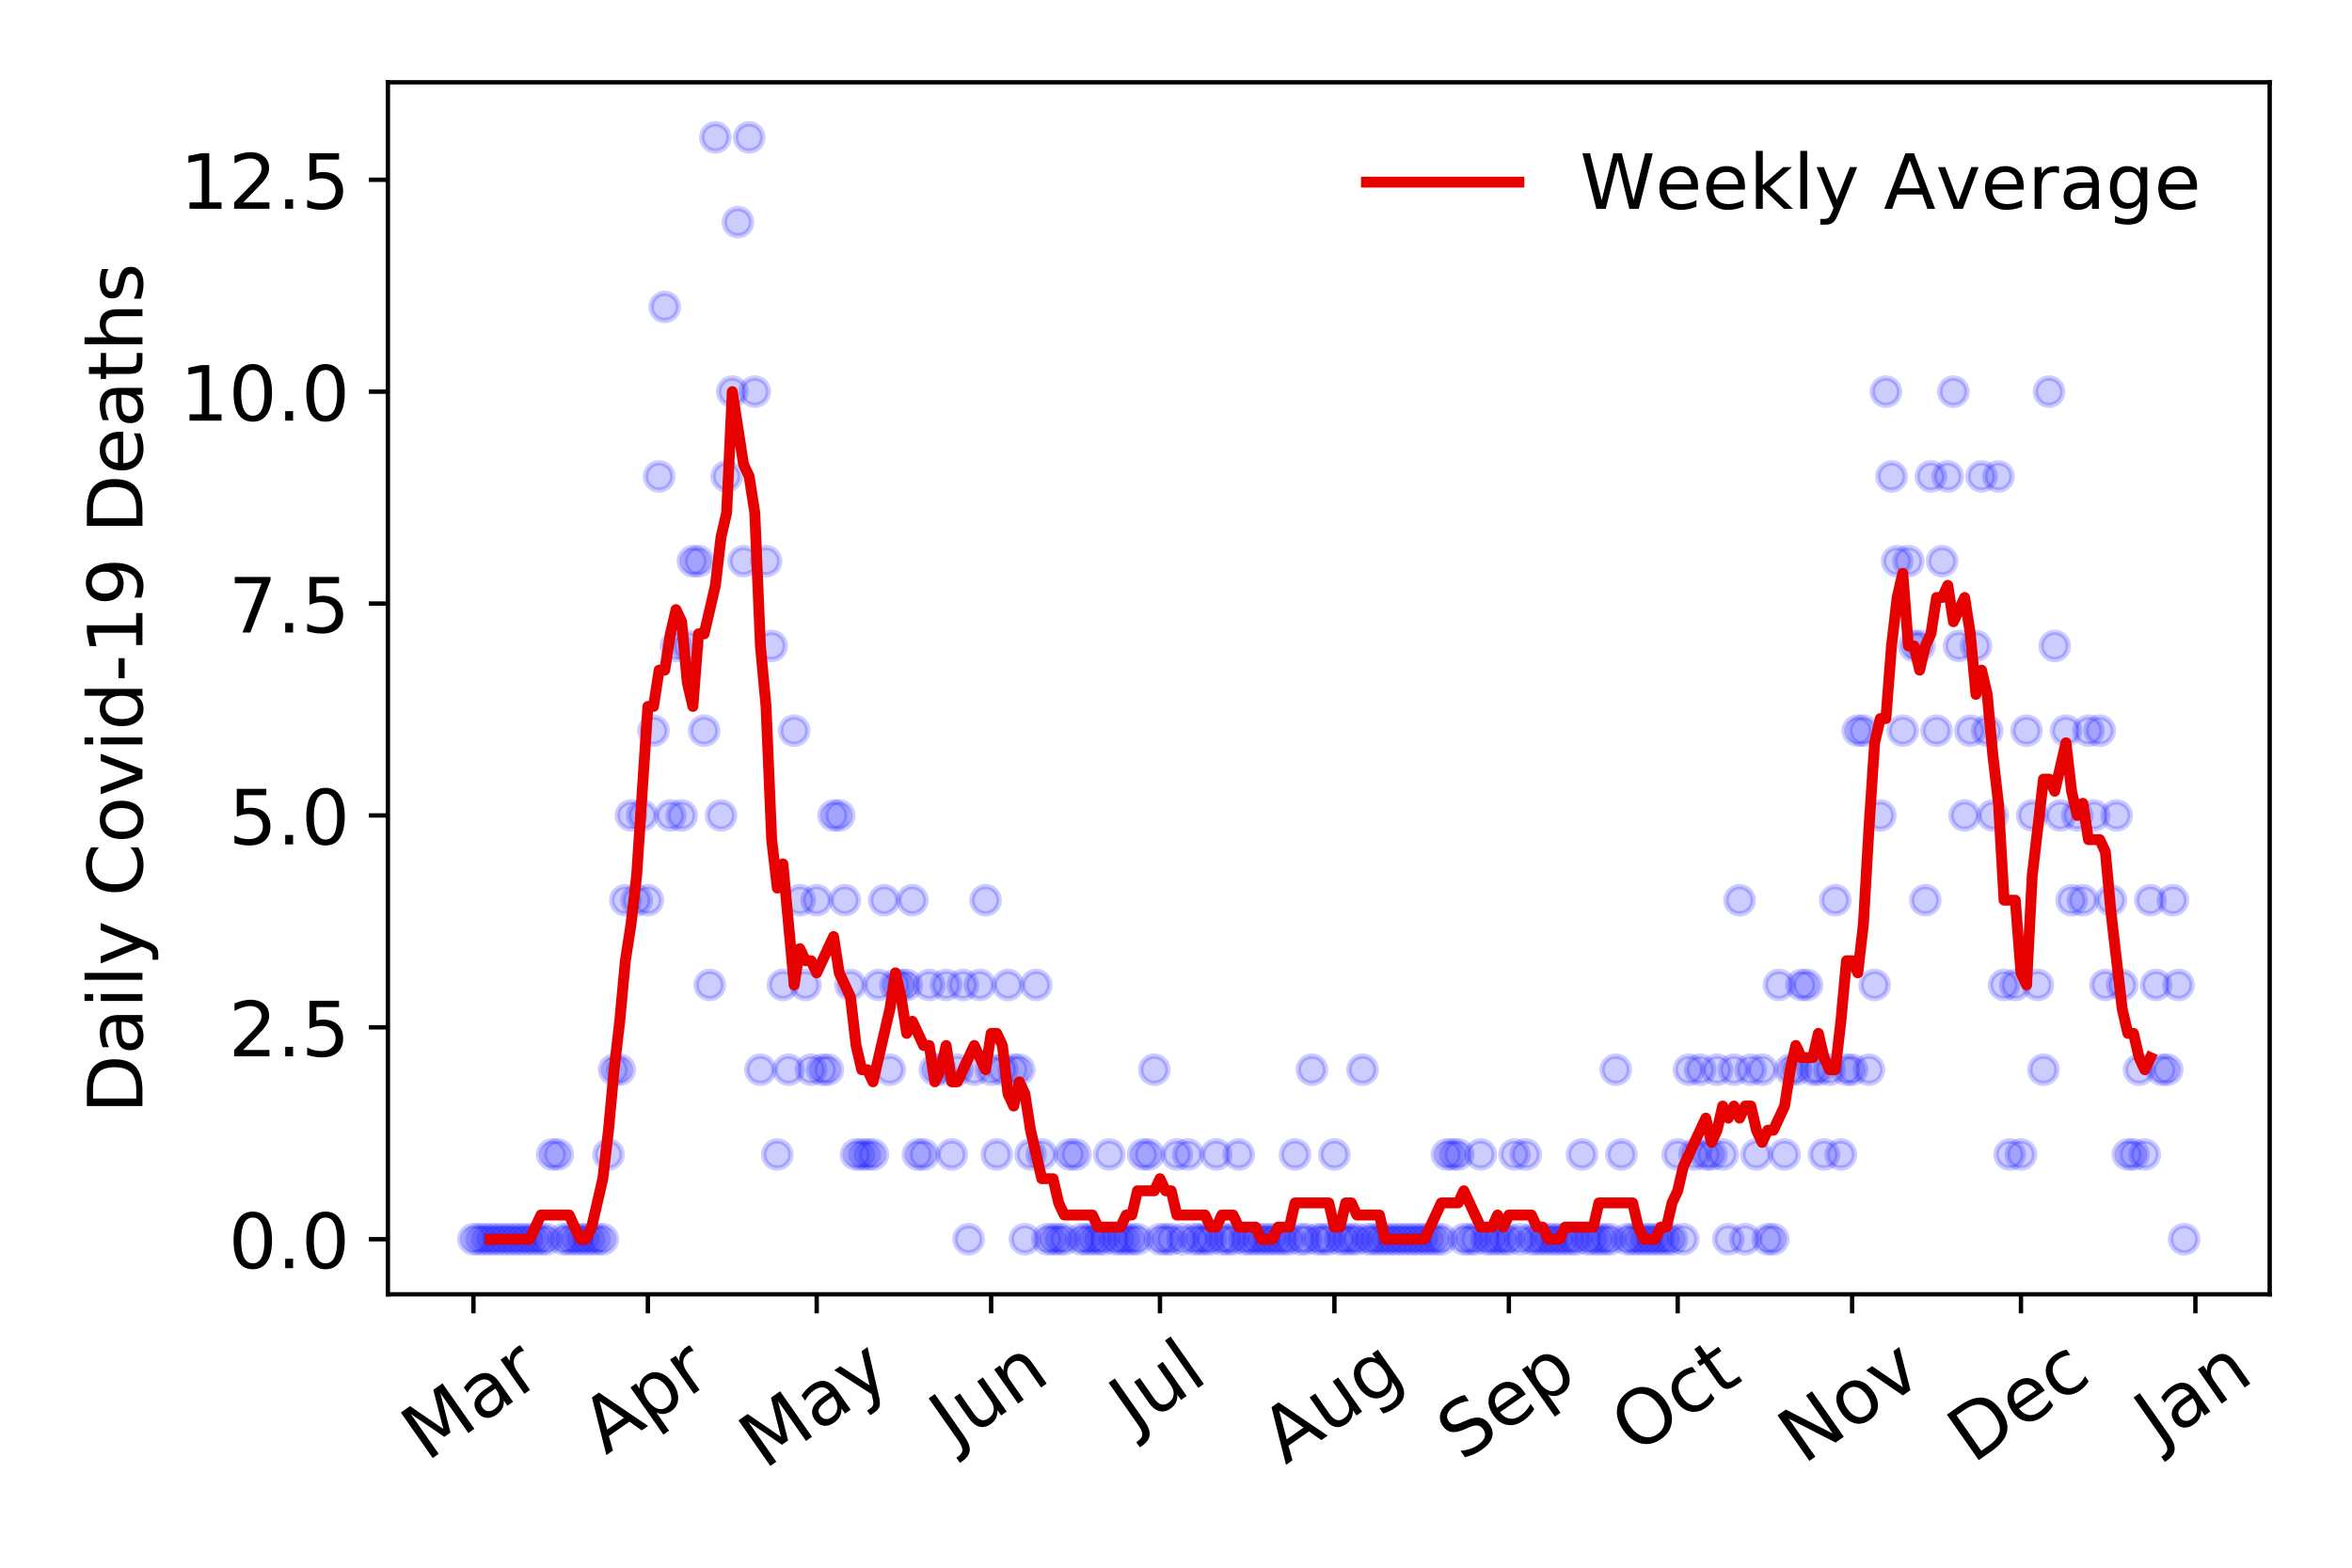 <?xml version="1.0" encoding="utf-8" standalone="no"?>
<!DOCTYPE svg PUBLIC "-//W3C//DTD SVG 1.1//EN"
  "http://www.w3.org/Graphics/SVG/1.1/DTD/svg11.dtd">
<!-- Created with matplotlib (https://matplotlib.org/) -->
<svg height="288pt" version="1.1" viewBox="0 0 432 288" width="432pt" xmlns="http://www.w3.org/2000/svg" xmlns:xlink="http://www.w3.org/1999/xlink">
 <defs>
  <style type="text/css">
*{stroke-linecap:butt;stroke-linejoin:round;}
  </style>
 </defs>
 <g id="figure_1">
  <g id="patch_1">
   <path d="M 0 288 
L 432 288 
L 432 0 
L 0 0 
z
" style="fill:#ffffff;"/>
  </g>
  <g id="axes_1">
   <g id="patch_2">
    <path d="M 71.245 237.778 
L 416.88 237.778 
L 416.88 15.12 
L 71.245 15.12 
z
" style="fill:#ffffff;"/>
   </g>
   <g id="matplotlib.axis_1">
    <g id="xtick_1">
     <g id="line2d_1">
      <defs>
       <path d="M 0 0 
L 0 3.5 
" id="m5c89ed424e" style="stroke:#000000;stroke-width:0.8;"/>
      </defs>
      <g>
       <use style="stroke:#000000;stroke-width:0.8;" x="86.956" xlink:href="#m5c89ed424e" y="237.778"/>
      </g>
     </g>
     <g id="text_1">
      <!-- Mar -->
      <defs>
       <path d="M 9.812 72.906 
L 24.516 72.906 
L 43.109 23.297 
L 61.812 72.906 
L 76.516 72.906 
L 76.516 0 
L 66.891 0 
L 66.891 64.016 
L 48.094 14.016 
L 38.188 14.016 
L 19.391 64.016 
L 19.391 0 
L 9.812 0 
z
" id="DejaVuSans-77"/>
       <path d="M 34.281 27.484 
Q 23.391 27.484 19.188 25 
Q 14.984 22.516 14.984 16.5 
Q 14.984 11.719 18.141 8.906 
Q 21.297 6.109 26.703 6.109 
Q 34.188 6.109 38.703 11.406 
Q 43.219 16.703 43.219 25.484 
L 43.219 27.484 
z
M 52.203 31.203 
L 52.203 0 
L 43.219 0 
L 43.219 8.297 
Q 40.141 3.328 35.547 0.953 
Q 30.953 -1.422 24.312 -1.422 
Q 15.922 -1.422 10.953 3.297 
Q 6 8.016 6 15.922 
Q 6 25.141 12.172 29.828 
Q 18.359 34.516 30.609 34.516 
L 43.219 34.516 
L 43.219 35.406 
Q 43.219 41.609 39.141 45 
Q 35.062 48.391 27.688 48.391 
Q 23 48.391 18.547 47.266 
Q 14.109 46.141 10.016 43.891 
L 10.016 52.203 
Q 14.938 54.109 19.578 55.047 
Q 24.219 56 28.609 56 
Q 40.484 56 46.344 49.844 
Q 52.203 43.703 52.203 31.203 
z
" id="DejaVuSans-97"/>
       <path d="M 41.109 46.297 
Q 39.594 47.172 37.812 47.578 
Q 36.031 48 33.891 48 
Q 26.266 48 22.188 43.047 
Q 18.109 38.094 18.109 28.812 
L 18.109 0 
L 9.078 0 
L 9.078 54.688 
L 18.109 54.688 
L 18.109 46.188 
Q 20.953 51.172 25.484 53.578 
Q 30.031 56 36.531 56 
Q 37.453 56 38.578 55.875 
Q 39.703 55.766 41.062 55.516 
z
" id="DejaVuSans-114"/>
      </defs>
      <g transform="translate(78.353 268.643)rotate(-35)scale(0.14 -0.14)">
       <use xlink:href="#DejaVuSans-77"/>
       <use x="86.279" xlink:href="#DejaVuSans-97"/>
       <use x="147.559" xlink:href="#DejaVuSans-114"/>
      </g>
     </g>
    </g>
    <g id="xtick_2">
     <g id="line2d_2">
      <g>
       <use style="stroke:#000000;stroke-width:0.8;" x="118.997" xlink:href="#m5c89ed424e" y="237.778"/>
      </g>
     </g>
     <g id="text_2">
      <!-- Apr -->
      <defs>
       <path d="M 34.188 63.188 
L 20.797 26.906 
L 47.609 26.906 
z
M 28.609 72.906 
L 39.797 72.906 
L 67.578 0 
L 57.328 0 
L 50.688 18.703 
L 17.828 18.703 
L 11.188 0 
L 0.781 0 
z
" id="DejaVuSans-65"/>
       <path d="M 18.109 8.203 
L 18.109 -20.797 
L 9.078 -20.797 
L 9.078 54.688 
L 18.109 54.688 
L 18.109 46.391 
Q 20.953 51.266 25.266 53.625 
Q 29.594 56 35.594 56 
Q 45.562 56 51.781 48.094 
Q 58.016 40.188 58.016 27.297 
Q 58.016 14.406 51.781 6.484 
Q 45.562 -1.422 35.594 -1.422 
Q 29.594 -1.422 25.266 0.953 
Q 20.953 3.328 18.109 8.203 
z
M 48.688 27.297 
Q 48.688 37.203 44.609 42.844 
Q 40.531 48.484 33.406 48.484 
Q 26.266 48.484 22.188 42.844 
Q 18.109 37.203 18.109 27.297 
Q 18.109 17.391 22.188 11.75 
Q 26.266 6.109 33.406 6.109 
Q 40.531 6.109 44.609 11.75 
Q 48.688 17.391 48.688 27.297 
z
" id="DejaVuSans-112"/>
      </defs>
      <g transform="translate(111.293 267.384)rotate(-35)scale(0.14 -0.14)">
       <use xlink:href="#DejaVuSans-65"/>
       <use x="68.408" xlink:href="#DejaVuSans-112"/>
       <use x="131.885" xlink:href="#DejaVuSans-114"/>
      </g>
     </g>
    </g>
    <g id="xtick_3">
     <g id="line2d_3">
      <g>
       <use style="stroke:#000000;stroke-width:0.8;" x="150.005" xlink:href="#m5c89ed424e" y="237.778"/>
      </g>
     </g>
     <g id="text_3">
      <!-- May -->
      <defs>
       <path d="M 32.172 -5.078 
Q 28.375 -14.844 24.75 -17.812 
Q 21.141 -20.797 15.094 -20.797 
L 7.906 -20.797 
L 7.906 -13.281 
L 13.188 -13.281 
Q 16.891 -13.281 18.938 -11.516 
Q 21 -9.766 23.484 -3.219 
L 25.094 0.875 
L 2.984 54.688 
L 12.5 54.688 
L 29.594 11.922 
L 46.688 54.688 
L 56.203 54.688 
z
" id="DejaVuSans-121"/>
      </defs>
      <g transform="translate(140.366 270.094)rotate(-35)scale(0.14 -0.14)">
       <use xlink:href="#DejaVuSans-77"/>
       <use x="86.279" xlink:href="#DejaVuSans-97"/>
       <use x="147.559" xlink:href="#DejaVuSans-121"/>
      </g>
     </g>
    </g>
    <g id="xtick_4">
     <g id="line2d_4">
      <g>
       <use style="stroke:#000000;stroke-width:0.8;" x="182.047" xlink:href="#m5c89ed424e" y="237.778"/>
      </g>
     </g>
     <g id="text_4">
      <!-- Jun -->
      <defs>
       <path d="M 9.812 72.906 
L 19.672 72.906 
L 19.672 5.078 
Q 19.672 -8.109 14.672 -14.062 
Q 9.672 -20.016 -1.422 -20.016 
L -5.172 -20.016 
L -5.172 -11.719 
L -2.094 -11.719 
Q 4.438 -11.719 7.125 -8.047 
Q 9.812 -4.391 9.812 5.078 
z
" id="DejaVuSans-74"/>
       <path d="M 8.5 21.578 
L 8.5 54.688 
L 17.484 54.688 
L 17.484 21.922 
Q 17.484 14.156 20.5 10.266 
Q 23.531 6.391 29.594 6.391 
Q 36.859 6.391 41.078 11.031 
Q 45.312 15.672 45.312 23.688 
L 45.312 54.688 
L 54.297 54.688 
L 54.297 0 
L 45.312 0 
L 45.312 8.406 
Q 42.047 3.422 37.719 1 
Q 33.406 -1.422 27.688 -1.422 
Q 18.266 -1.422 13.375 4.438 
Q 8.5 10.297 8.5 21.578 
z
M 31.109 56 
z
" id="DejaVuSans-117"/>
       <path d="M 54.891 33.016 
L 54.891 0 
L 45.906 0 
L 45.906 32.719 
Q 45.906 40.484 42.875 44.328 
Q 39.844 48.188 33.797 48.188 
Q 26.516 48.188 22.312 43.547 
Q 18.109 38.922 18.109 30.906 
L 18.109 0 
L 9.078 0 
L 9.078 54.688 
L 18.109 54.688 
L 18.109 46.188 
Q 21.344 51.125 25.703 53.562 
Q 30.078 56 35.797 56 
Q 45.219 56 50.047 50.172 
Q 54.891 44.344 54.891 33.016 
z
" id="DejaVuSans-110"/>
      </defs>
      <g transform="translate(175.303 266.039)rotate(-35)scale(0.14 -0.14)">
       <use xlink:href="#DejaVuSans-74"/>
       <use x="29.492" xlink:href="#DejaVuSans-117"/>
       <use x="92.871" xlink:href="#DejaVuSans-110"/>
      </g>
     </g>
    </g>
    <g id="xtick_5">
     <g id="line2d_5">
      <g>
       <use style="stroke:#000000;stroke-width:0.8;" x="213.055" xlink:href="#m5c89ed424e" y="237.778"/>
      </g>
     </g>
     <g id="text_5">
      <!-- Jul -->
      <defs>
       <path d="M 9.422 75.984 
L 18.406 75.984 
L 18.406 0 
L 9.422 0 
z
" id="DejaVuSans-108"/>
      </defs>
      <g transform="translate(208.352 263.181)rotate(-35)scale(0.14 -0.14)">
       <use xlink:href="#DejaVuSans-74"/>
       <use x="29.492" xlink:href="#DejaVuSans-117"/>
       <use x="92.871" xlink:href="#DejaVuSans-108"/>
      </g>
     </g>
    </g>
    <g id="xtick_6">
     <g id="line2d_6">
      <g>
       <use style="stroke:#000000;stroke-width:0.8;" x="245.096" xlink:href="#m5c89ed424e" y="237.778"/>
      </g>
     </g>
     <g id="text_6">
      <!-- Aug -->
      <defs>
       <path d="M 45.406 27.984 
Q 45.406 37.75 41.375 43.109 
Q 37.359 48.484 30.078 48.484 
Q 22.859 48.484 18.828 43.109 
Q 14.797 37.75 14.797 27.984 
Q 14.797 18.266 18.828 12.891 
Q 22.859 7.516 30.078 7.516 
Q 37.359 7.516 41.375 12.891 
Q 45.406 18.266 45.406 27.984 
z
M 54.391 6.781 
Q 54.391 -7.172 48.188 -13.984 
Q 42 -20.797 29.203 -20.797 
Q 24.469 -20.797 20.266 -20.094 
Q 16.062 -19.391 12.109 -17.922 
L 12.109 -9.188 
Q 16.062 -11.328 19.922 -12.344 
Q 23.781 -13.375 27.781 -13.375 
Q 36.625 -13.375 41.016 -8.766 
Q 45.406 -4.156 45.406 5.172 
L 45.406 9.625 
Q 42.625 4.781 38.281 2.391 
Q 33.938 0 27.875 0 
Q 17.828 0 11.672 7.656 
Q 5.516 15.328 5.516 27.984 
Q 5.516 40.672 11.672 48.328 
Q 17.828 56 27.875 56 
Q 33.938 56 38.281 53.609 
Q 42.625 51.219 45.406 46.391 
L 45.406 54.688 
L 54.391 54.688 
z
" id="DejaVuSans-103"/>
      </defs>
      <g transform="translate(236.115 269.172)rotate(-35)scale(0.14 -0.14)">
       <use xlink:href="#DejaVuSans-65"/>
       <use x="68.408" xlink:href="#DejaVuSans-117"/>
       <use x="131.787" xlink:href="#DejaVuSans-103"/>
      </g>
     </g>
    </g>
    <g id="xtick_7">
     <g id="line2d_7">
      <g>
       <use style="stroke:#000000;stroke-width:0.8;" x="277.138" xlink:href="#m5c89ed424e" y="237.778"/>
      </g>
     </g>
     <g id="text_7">
      <!-- Sep -->
      <defs>
       <path d="M 53.516 70.516 
L 53.516 60.891 
Q 47.906 63.578 42.922 64.891 
Q 37.938 66.219 33.297 66.219 
Q 25.25 66.219 20.875 63.094 
Q 16.5 59.969 16.5 54.203 
Q 16.5 49.359 19.406 46.891 
Q 22.312 44.438 30.422 42.922 
L 36.375 41.703 
Q 47.406 39.594 52.656 34.297 
Q 57.906 29 57.906 20.125 
Q 57.906 9.516 50.797 4.047 
Q 43.703 -1.422 29.984 -1.422 
Q 24.812 -1.422 18.969 -0.25 
Q 13.141 0.922 6.891 3.219 
L 6.891 13.375 
Q 12.891 10.016 18.656 8.297 
Q 24.422 6.594 29.984 6.594 
Q 38.422 6.594 43.016 9.906 
Q 47.609 13.234 47.609 19.391 
Q 47.609 24.75 44.312 27.781 
Q 41.016 30.812 33.5 32.328 
L 27.484 33.5 
Q 16.453 35.688 11.516 40.375 
Q 6.594 45.062 6.594 53.422 
Q 6.594 63.094 13.406 68.656 
Q 20.219 74.219 32.172 74.219 
Q 37.312 74.219 42.625 73.281 
Q 47.953 72.359 53.516 70.516 
z
" id="DejaVuSans-83"/>
       <path d="M 56.203 29.594 
L 56.203 25.203 
L 14.891 25.203 
Q 15.484 15.922 20.484 11.062 
Q 25.484 6.203 34.422 6.203 
Q 39.594 6.203 44.453 7.469 
Q 49.312 8.734 54.109 11.281 
L 54.109 2.781 
Q 49.266 0.734 44.188 -0.344 
Q 39.109 -1.422 33.891 -1.422 
Q 20.797 -1.422 13.156 6.188 
Q 5.516 13.812 5.516 26.812 
Q 5.516 40.234 12.766 48.109 
Q 20.016 56 32.328 56 
Q 43.359 56 49.781 48.891 
Q 56.203 41.797 56.203 29.594 
z
M 47.219 32.234 
Q 47.125 39.594 43.094 43.984 
Q 39.062 48.391 32.422 48.391 
Q 24.906 48.391 20.391 44.141 
Q 15.875 39.891 15.188 32.172 
z
" id="DejaVuSans-101"/>
      </defs>
      <g transform="translate(268.545 268.629)rotate(-35)scale(0.14 -0.14)">
       <use xlink:href="#DejaVuSans-83"/>
       <use x="63.477" xlink:href="#DejaVuSans-101"/>
       <use x="125" xlink:href="#DejaVuSans-112"/>
      </g>
     </g>
    </g>
    <g id="xtick_8">
     <g id="line2d_8">
      <g>
       <use style="stroke:#000000;stroke-width:0.8;" x="308.146" xlink:href="#m5c89ed424e" y="237.778"/>
      </g>
     </g>
     <g id="text_8">
      <!-- Oct -->
      <defs>
       <path d="M 39.406 66.219 
Q 28.656 66.219 22.328 58.203 
Q 16.016 50.203 16.016 36.375 
Q 16.016 22.609 22.328 14.594 
Q 28.656 6.594 39.406 6.594 
Q 50.141 6.594 56.422 14.594 
Q 62.703 22.609 62.703 36.375 
Q 62.703 50.203 56.422 58.203 
Q 50.141 66.219 39.406 66.219 
z
M 39.406 74.219 
Q 54.734 74.219 63.906 63.938 
Q 73.094 53.656 73.094 36.375 
Q 73.094 19.141 63.906 8.859 
Q 54.734 -1.422 39.406 -1.422 
Q 24.031 -1.422 14.812 8.828 
Q 5.609 19.094 5.609 36.375 
Q 5.609 53.656 14.812 63.938 
Q 24.031 74.219 39.406 74.219 
z
" id="DejaVuSans-79"/>
       <path d="M 48.781 52.594 
L 48.781 44.188 
Q 44.969 46.297 41.141 47.344 
Q 37.312 48.391 33.406 48.391 
Q 24.656 48.391 19.812 42.844 
Q 14.984 37.312 14.984 27.297 
Q 14.984 17.281 19.812 11.734 
Q 24.656 6.203 33.406 6.203 
Q 37.312 6.203 41.141 7.25 
Q 44.969 8.297 48.781 10.406 
L 48.781 2.094 
Q 45.016 0.344 40.984 -0.531 
Q 36.969 -1.422 32.422 -1.422 
Q 20.062 -1.422 12.781 6.344 
Q 5.516 14.109 5.516 27.297 
Q 5.516 40.672 12.859 48.328 
Q 20.219 56 33.016 56 
Q 37.156 56 41.109 55.141 
Q 45.062 54.297 48.781 52.594 
z
" id="DejaVuSans-99"/>
       <path d="M 18.312 70.219 
L 18.312 54.688 
L 36.812 54.688 
L 36.812 47.703 
L 18.312 47.703 
L 18.312 18.016 
Q 18.312 11.328 20.141 9.422 
Q 21.969 7.516 27.594 7.516 
L 36.812 7.516 
L 36.812 0 
L 27.594 0 
Q 17.188 0 13.234 3.875 
Q 9.281 7.766 9.281 18.016 
L 9.281 47.703 
L 2.688 47.703 
L 2.688 54.688 
L 9.281 54.688 
L 9.281 70.219 
z
" id="DejaVuSans-116"/>
      </defs>
      <g transform="translate(300.447 267.377)rotate(-35)scale(0.14 -0.14)">
       <use xlink:href="#DejaVuSans-79"/>
       <use x="78.711" xlink:href="#DejaVuSans-99"/>
       <use x="133.691" xlink:href="#DejaVuSans-116"/>
      </g>
     </g>
    </g>
    <g id="xtick_9">
     <g id="line2d_9">
      <g>
       <use style="stroke:#000000;stroke-width:0.8;" x="340.187" xlink:href="#m5c89ed424e" y="237.778"/>
      </g>
     </g>
     <g id="text_9">
      <!-- Nov -->
      <defs>
       <path d="M 9.812 72.906 
L 23.094 72.906 
L 55.422 11.922 
L 55.422 72.906 
L 64.984 72.906 
L 64.984 0 
L 51.703 0 
L 19.391 60.984 
L 19.391 0 
L 9.812 0 
z
" id="DejaVuSans-78"/>
       <path d="M 30.609 48.391 
Q 23.391 48.391 19.188 42.75 
Q 14.984 37.109 14.984 27.297 
Q 14.984 17.484 19.156 11.844 
Q 23.344 6.203 30.609 6.203 
Q 37.797 6.203 41.984 11.859 
Q 46.188 17.531 46.188 27.297 
Q 46.188 37.016 41.984 42.703 
Q 37.797 48.391 30.609 48.391 
z
M 30.609 56 
Q 42.328 56 49.016 48.375 
Q 55.719 40.766 55.719 27.297 
Q 55.719 13.875 49.016 6.219 
Q 42.328 -1.422 30.609 -1.422 
Q 18.844 -1.422 12.172 6.219 
Q 5.516 13.875 5.516 27.297 
Q 5.516 40.766 12.172 48.375 
Q 18.844 56 30.609 56 
z
" id="DejaVuSans-111"/>
       <path d="M 2.984 54.688 
L 12.5 54.688 
L 29.594 8.797 
L 46.688 54.688 
L 56.203 54.688 
L 35.688 0 
L 23.484 0 
z
" id="DejaVuSans-118"/>
      </defs>
      <g transform="translate(331.211 269.166)rotate(-35)scale(0.14 -0.14)">
       <use xlink:href="#DejaVuSans-78"/>
       <use x="74.805" xlink:href="#DejaVuSans-111"/>
       <use x="135.986" xlink:href="#DejaVuSans-118"/>
      </g>
     </g>
    </g>
    <g id="xtick_10">
     <g id="line2d_10">
      <g>
       <use style="stroke:#000000;stroke-width:0.8;" x="371.195" xlink:href="#m5c89ed424e" y="237.778"/>
      </g>
     </g>
     <g id="text_10">
      <!-- Dec -->
      <defs>
       <path d="M 19.672 64.797 
L 19.672 8.109 
L 31.594 8.109 
Q 46.688 8.109 53.688 14.938 
Q 60.688 21.781 60.688 36.531 
Q 60.688 51.172 53.688 57.984 
Q 46.688 64.797 31.594 64.797 
z
M 9.812 72.906 
L 30.078 72.906 
Q 51.266 72.906 61.172 64.094 
Q 71.094 55.281 71.094 36.531 
Q 71.094 17.672 61.125 8.828 
Q 51.172 0 30.078 0 
L 9.812 0 
z
" id="DejaVuSans-68"/>
      </defs>
      <g transform="translate(362.314 269.032)rotate(-35)scale(0.14 -0.14)">
       <use xlink:href="#DejaVuSans-68"/>
       <use x="77.002" xlink:href="#DejaVuSans-101"/>
       <use x="138.525" xlink:href="#DejaVuSans-99"/>
      </g>
     </g>
    </g>
    <g id="xtick_11">
     <g id="line2d_11">
      <g>
       <use style="stroke:#000000;stroke-width:0.8;" x="403.237" xlink:href="#m5c89ed424e" y="237.778"/>
      </g>
     </g>
     <g id="text_11">
      <!-- Jan -->
      <g transform="translate(396.613 265.871)rotate(-35)scale(0.14 -0.14)">
       <use xlink:href="#DejaVuSans-74"/>
       <use x="29.492" xlink:href="#DejaVuSans-97"/>
       <use x="90.771" xlink:href="#DejaVuSans-110"/>
      </g>
     </g>
    </g>
   </g>
   <g id="matplotlib.axis_2">
    <g id="ytick_1">
     <g id="line2d_12">
      <defs>
       <path d="M 0 0 
L -3.5 0 
" id="m1d197a3a93" style="stroke:#000000;stroke-width:0.8;"/>
      </defs>
      <g>
       <use style="stroke:#000000;stroke-width:0.8;" x="71.245" xlink:href="#m1d197a3a93" y="227.657"/>
      </g>
     </g>
     <g id="text_12">
      <!-- 0.0 -->
      <defs>
       <path d="M 31.781 66.406 
Q 24.172 66.406 20.328 58.906 
Q 16.5 51.422 16.5 36.375 
Q 16.5 21.391 20.328 13.891 
Q 24.172 6.391 31.781 6.391 
Q 39.453 6.391 43.281 13.891 
Q 47.125 21.391 47.125 36.375 
Q 47.125 51.422 43.281 58.906 
Q 39.453 66.406 31.781 66.406 
z
M 31.781 74.219 
Q 44.047 74.219 50.516 64.516 
Q 56.984 54.828 56.984 36.375 
Q 56.984 17.969 50.516 8.266 
Q 44.047 -1.422 31.781 -1.422 
Q 19.531 -1.422 13.062 8.266 
Q 6.594 17.969 6.594 36.375 
Q 6.594 54.828 13.062 64.516 
Q 19.531 74.219 31.781 74.219 
z
" id="DejaVuSans-48"/>
       <path d="M 10.688 12.406 
L 21 12.406 
L 21 0 
L 10.688 0 
z
" id="DejaVuSans-46"/>
      </defs>
      <g transform="translate(41.981 232.976)scale(0.14 -0.14)">
       <use xlink:href="#DejaVuSans-48"/>
       <use x="63.623" xlink:href="#DejaVuSans-46"/>
       <use x="95.41" xlink:href="#DejaVuSans-48"/>
      </g>
     </g>
    </g>
    <g id="ytick_2">
     <g id="line2d_13">
      <g>
       <use style="stroke:#000000;stroke-width:0.8;" x="71.245" xlink:href="#m1d197a3a93" y="188.731"/>
      </g>
     </g>
     <g id="text_13">
      <!-- 2.5 -->
      <defs>
       <path d="M 19.188 8.297 
L 53.609 8.297 
L 53.609 0 
L 7.328 0 
L 7.328 8.297 
Q 12.938 14.109 22.625 23.891 
Q 32.328 33.688 34.812 36.531 
Q 39.547 41.844 41.422 45.531 
Q 43.312 49.219 43.312 52.781 
Q 43.312 58.594 39.234 62.25 
Q 35.156 65.922 28.609 65.922 
Q 23.969 65.922 18.812 64.312 
Q 13.672 62.703 7.812 59.422 
L 7.812 69.391 
Q 13.766 71.781 18.938 73 
Q 24.125 74.219 28.422 74.219 
Q 39.75 74.219 46.484 68.547 
Q 53.219 62.891 53.219 53.422 
Q 53.219 48.922 51.531 44.891 
Q 49.859 40.875 45.406 35.406 
Q 44.188 33.984 37.641 27.219 
Q 31.109 20.453 19.188 8.297 
z
" id="DejaVuSans-50"/>
       <path d="M 10.797 72.906 
L 49.516 72.906 
L 49.516 64.594 
L 19.828 64.594 
L 19.828 46.734 
Q 21.969 47.469 24.109 47.828 
Q 26.266 48.188 28.422 48.188 
Q 40.625 48.188 47.75 41.5 
Q 54.891 34.812 54.891 23.391 
Q 54.891 11.625 47.562 5.094 
Q 40.234 -1.422 26.906 -1.422 
Q 22.312 -1.422 17.547 -0.641 
Q 12.797 0.141 7.719 1.703 
L 7.719 11.625 
Q 12.109 9.234 16.797 8.062 
Q 21.484 6.891 26.703 6.891 
Q 35.156 6.891 40.078 11.328 
Q 45.016 15.766 45.016 23.391 
Q 45.016 31 40.078 35.438 
Q 35.156 39.891 26.703 39.891 
Q 22.75 39.891 18.812 39.016 
Q 14.891 38.141 10.797 36.281 
z
" id="DejaVuSans-53"/>
      </defs>
      <g transform="translate(41.981 194.05)scale(0.14 -0.14)">
       <use xlink:href="#DejaVuSans-50"/>
       <use x="63.623" xlink:href="#DejaVuSans-46"/>
       <use x="95.41" xlink:href="#DejaVuSans-53"/>
      </g>
     </g>
    </g>
    <g id="ytick_3">
     <g id="line2d_14">
      <g>
       <use style="stroke:#000000;stroke-width:0.8;" x="71.245" xlink:href="#m1d197a3a93" y="149.805"/>
      </g>
     </g>
     <g id="text_14">
      <!-- 5.0 -->
      <g transform="translate(41.981 155.124)scale(0.14 -0.14)">
       <use xlink:href="#DejaVuSans-53"/>
       <use x="63.623" xlink:href="#DejaVuSans-46"/>
       <use x="95.41" xlink:href="#DejaVuSans-48"/>
      </g>
     </g>
    </g>
    <g id="ytick_4">
     <g id="line2d_15">
      <g>
       <use style="stroke:#000000;stroke-width:0.8;" x="71.245" xlink:href="#m1d197a3a93" y="110.879"/>
      </g>
     </g>
     <g id="text_15">
      <!-- 7.5 -->
      <defs>
       <path d="M 8.203 72.906 
L 55.078 72.906 
L 55.078 68.703 
L 28.609 0 
L 18.312 0 
L 43.219 64.594 
L 8.203 64.594 
z
" id="DejaVuSans-55"/>
      </defs>
      <g transform="translate(41.981 116.197)scale(0.14 -0.14)">
       <use xlink:href="#DejaVuSans-55"/>
       <use x="63.623" xlink:href="#DejaVuSans-46"/>
       <use x="95.41" xlink:href="#DejaVuSans-53"/>
      </g>
     </g>
    </g>
    <g id="ytick_5">
     <g id="line2d_16">
      <g>
       <use style="stroke:#000000;stroke-width:0.8;" x="71.245" xlink:href="#m1d197a3a93" y="71.952"/>
      </g>
     </g>
     <g id="text_16">
      <!-- 10.0 -->
      <defs>
       <path d="M 12.406 8.297 
L 28.516 8.297 
L 28.516 63.922 
L 10.984 60.406 
L 10.984 69.391 
L 28.422 72.906 
L 38.281 72.906 
L 38.281 8.297 
L 54.391 8.297 
L 54.391 0 
L 12.406 0 
z
" id="DejaVuSans-49"/>
      </defs>
      <g transform="translate(33.073 77.271)scale(0.14 -0.14)">
       <use xlink:href="#DejaVuSans-49"/>
       <use x="63.623" xlink:href="#DejaVuSans-48"/>
       <use x="127.246" xlink:href="#DejaVuSans-46"/>
       <use x="159.033" xlink:href="#DejaVuSans-48"/>
      </g>
     </g>
    </g>
    <g id="ytick_6">
     <g id="line2d_17">
      <g>
       <use style="stroke:#000000;stroke-width:0.8;" x="71.245" xlink:href="#m1d197a3a93" y="33.026"/>
      </g>
     </g>
     <g id="text_17">
      <!-- 12.5 -->
      <g transform="translate(33.073 38.345)scale(0.14 -0.14)">
       <use xlink:href="#DejaVuSans-49"/>
       <use x="63.623" xlink:href="#DejaVuSans-50"/>
       <use x="127.246" xlink:href="#DejaVuSans-46"/>
       <use x="159.033" xlink:href="#DejaVuSans-53"/>
      </g>
     </g>
    </g>
    <g id="text_18">
     <!-- Daily Covid-19 Deaths -->
     <defs>
      <path d="M 9.422 54.688 
L 18.406 54.688 
L 18.406 0 
L 9.422 0 
z
M 9.422 75.984 
L 18.406 75.984 
L 18.406 64.594 
L 9.422 64.594 
z
" id="DejaVuSans-105"/>
      <path id="DejaVuSans-32"/>
      <path d="M 64.406 67.281 
L 64.406 56.891 
Q 59.422 61.531 53.781 63.812 
Q 48.141 66.109 41.797 66.109 
Q 29.297 66.109 22.656 58.469 
Q 16.016 50.828 16.016 36.375 
Q 16.016 21.969 22.656 14.328 
Q 29.297 6.688 41.797 6.688 
Q 48.141 6.688 53.781 8.984 
Q 59.422 11.281 64.406 15.922 
L 64.406 5.609 
Q 59.234 2.094 53.438 0.328 
Q 47.656 -1.422 41.219 -1.422 
Q 24.656 -1.422 15.125 8.703 
Q 5.609 18.844 5.609 36.375 
Q 5.609 53.953 15.125 64.078 
Q 24.656 74.219 41.219 74.219 
Q 47.75 74.219 53.531 72.484 
Q 59.328 70.75 64.406 67.281 
z
" id="DejaVuSans-67"/>
      <path d="M 45.406 46.391 
L 45.406 75.984 
L 54.391 75.984 
L 54.391 0 
L 45.406 0 
L 45.406 8.203 
Q 42.578 3.328 38.25 0.953 
Q 33.938 -1.422 27.875 -1.422 
Q 17.969 -1.422 11.734 6.484 
Q 5.516 14.406 5.516 27.297 
Q 5.516 40.188 11.734 48.094 
Q 17.969 56 27.875 56 
Q 33.938 56 38.25 53.625 
Q 42.578 51.266 45.406 46.391 
z
M 14.797 27.297 
Q 14.797 17.391 18.875 11.75 
Q 22.953 6.109 30.078 6.109 
Q 37.203 6.109 41.297 11.75 
Q 45.406 17.391 45.406 27.297 
Q 45.406 37.203 41.297 42.844 
Q 37.203 48.484 30.078 48.484 
Q 22.953 48.484 18.875 42.844 
Q 14.797 37.203 14.797 27.297 
z
" id="DejaVuSans-100"/>
      <path d="M 4.891 31.391 
L 31.203 31.391 
L 31.203 23.391 
L 4.891 23.391 
z
" id="DejaVuSans-45"/>
      <path d="M 10.984 1.516 
L 10.984 10.5 
Q 14.703 8.734 18.5 7.812 
Q 22.312 6.891 25.984 6.891 
Q 35.75 6.891 40.891 13.453 
Q 46.047 20.016 46.781 33.406 
Q 43.953 29.203 39.594 26.953 
Q 35.25 24.703 29.984 24.703 
Q 19.047 24.703 12.672 31.312 
Q 6.297 37.938 6.297 49.422 
Q 6.297 60.641 12.938 67.422 
Q 19.578 74.219 30.609 74.219 
Q 43.266 74.219 49.922 64.516 
Q 56.594 54.828 56.594 36.375 
Q 56.594 19.141 48.406 8.859 
Q 40.234 -1.422 26.422 -1.422 
Q 22.703 -1.422 18.891 -0.688 
Q 15.094 0.047 10.984 1.516 
z
M 30.609 32.422 
Q 37.25 32.422 41.125 36.953 
Q 45.016 41.5 45.016 49.422 
Q 45.016 57.281 41.125 61.844 
Q 37.25 66.406 30.609 66.406 
Q 23.969 66.406 20.094 61.844 
Q 16.219 57.281 16.219 49.422 
Q 16.219 41.5 20.094 36.953 
Q 23.969 32.422 30.609 32.422 
z
" id="DejaVuSans-57"/>
      <path d="M 54.891 33.016 
L 54.891 0 
L 45.906 0 
L 45.906 32.719 
Q 45.906 40.484 42.875 44.328 
Q 39.844 48.188 33.797 48.188 
Q 26.516 48.188 22.312 43.547 
Q 18.109 38.922 18.109 30.906 
L 18.109 0 
L 9.078 0 
L 9.078 75.984 
L 18.109 75.984 
L 18.109 46.188 
Q 21.344 51.125 25.703 53.562 
Q 30.078 56 35.797 56 
Q 45.219 56 50.047 50.172 
Q 54.891 44.344 54.891 33.016 
z
" id="DejaVuSans-104"/>
      <path d="M 44.281 53.078 
L 44.281 44.578 
Q 40.484 46.531 36.375 47.5 
Q 32.281 48.484 27.875 48.484 
Q 21.188 48.484 17.844 46.438 
Q 14.5 44.391 14.5 40.281 
Q 14.5 37.156 16.891 35.375 
Q 19.281 33.594 26.516 31.984 
L 29.594 31.297 
Q 39.156 29.25 43.188 25.516 
Q 47.219 21.781 47.219 15.094 
Q 47.219 7.469 41.188 3.016 
Q 35.156 -1.422 24.609 -1.422 
Q 20.219 -1.422 15.453 -0.562 
Q 10.688 0.297 5.422 2 
L 5.422 11.281 
Q 10.406 8.688 15.234 7.391 
Q 20.062 6.109 24.812 6.109 
Q 31.156 6.109 34.562 8.281 
Q 37.984 10.453 37.984 14.406 
Q 37.984 18.062 35.516 20.016 
Q 33.062 21.969 24.703 23.781 
L 21.578 24.516 
Q 13.234 26.266 9.516 29.906 
Q 5.812 33.547 5.812 39.891 
Q 5.812 47.609 11.281 51.797 
Q 16.75 56 26.812 56 
Q 31.781 56 36.172 55.266 
Q 40.578 54.547 44.281 53.078 
z
" id="DejaVuSans-115"/>
     </defs>
     <g transform="translate(26.162 204.56)rotate(-90)scale(0.14 -0.14)">
      <use xlink:href="#DejaVuSans-68"/>
      <use x="77.002" xlink:href="#DejaVuSans-97"/>
      <use x="138.281" xlink:href="#DejaVuSans-105"/>
      <use x="166.064" xlink:href="#DejaVuSans-108"/>
      <use x="193.848" xlink:href="#DejaVuSans-121"/>
      <use x="253.027" xlink:href="#DejaVuSans-32"/>
      <use x="284.814" xlink:href="#DejaVuSans-67"/>
      <use x="354.639" xlink:href="#DejaVuSans-111"/>
      <use x="415.82" xlink:href="#DejaVuSans-118"/>
      <use x="475" xlink:href="#DejaVuSans-105"/>
      <use x="502.783" xlink:href="#DejaVuSans-100"/>
      <use x="566.26" xlink:href="#DejaVuSans-45"/>
      <use x="602.344" xlink:href="#DejaVuSans-49"/>
      <use x="665.967" xlink:href="#DejaVuSans-57"/>
      <use x="729.59" xlink:href="#DejaVuSans-32"/>
      <use x="761.377" xlink:href="#DejaVuSans-68"/>
      <use x="838.379" xlink:href="#DejaVuSans-101"/>
      <use x="899.902" xlink:href="#DejaVuSans-97"/>
      <use x="961.182" xlink:href="#DejaVuSans-116"/>
      <use x="1000.391" xlink:href="#DejaVuSans-104"/>
      <use x="1063.77" xlink:href="#DejaVuSans-115"/>
     </g>
    </g>
   </g>
   <g id="line2d_18">
    <defs>
     <path d="M 0 2.5 
C 0.663 2.5 1.299 2.237 1.768 1.768 
C 2.237 1.299 2.5 0.663 2.5 0 
C 2.5 -0.663 2.237 -1.299 1.768 -1.768 
C 1.299 -2.237 0.663 -2.5 0 -2.5 
C -0.663 -2.5 -1.299 -2.237 -1.768 -1.768 
C -2.237 -1.299 -2.5 -0.663 -2.5 0 
C -2.5 0.663 -2.237 1.299 -1.768 1.768 
C -1.299 2.237 -0.663 2.5 0 2.5 
z
" id="mee30851420" style="stroke:#0000ff;stroke-opacity:0.2;"/>
    </defs>
    <g clip-path="url(#pa2787080f9)">
     <use style="fill:#0000ff;fill-opacity:0.2;stroke:#0000ff;stroke-opacity:0.2;" x="86.956" xlink:href="#mee30851420" y="227.657"/>
     <use style="fill:#0000ff;fill-opacity:0.2;stroke:#0000ff;stroke-opacity:0.2;" x="87.989" xlink:href="#mee30851420" y="227.657"/>
     <use style="fill:#0000ff;fill-opacity:0.2;stroke:#0000ff;stroke-opacity:0.2;" x="89.023" xlink:href="#mee30851420" y="227.657"/>
     <use style="fill:#0000ff;fill-opacity:0.2;stroke:#0000ff;stroke-opacity:0.2;" x="90.056" xlink:href="#mee30851420" y="227.657"/>
     <use style="fill:#0000ff;fill-opacity:0.2;stroke:#0000ff;stroke-opacity:0.2;" x="91.09" xlink:href="#mee30851420" y="227.657"/>
     <use style="fill:#0000ff;fill-opacity:0.2;stroke:#0000ff;stroke-opacity:0.2;" x="92.124" xlink:href="#mee30851420" y="227.657"/>
     <use style="fill:#0000ff;fill-opacity:0.2;stroke:#0000ff;stroke-opacity:0.2;" x="93.157" xlink:href="#mee30851420" y="227.657"/>
     <use style="fill:#0000ff;fill-opacity:0.2;stroke:#0000ff;stroke-opacity:0.2;" x="94.191" xlink:href="#mee30851420" y="227.657"/>
     <use style="fill:#0000ff;fill-opacity:0.2;stroke:#0000ff;stroke-opacity:0.2;" x="95.224" xlink:href="#mee30851420" y="227.657"/>
     <use style="fill:#0000ff;fill-opacity:0.2;stroke:#0000ff;stroke-opacity:0.2;" x="96.258" xlink:href="#mee30851420" y="227.657"/>
     <use style="fill:#0000ff;fill-opacity:0.2;stroke:#0000ff;stroke-opacity:0.2;" x="97.292" xlink:href="#mee30851420" y="227.657"/>
     <use style="fill:#0000ff;fill-opacity:0.2;stroke:#0000ff;stroke-opacity:0.2;" x="98.325" xlink:href="#mee30851420" y="227.657"/>
     <use style="fill:#0000ff;fill-opacity:0.2;stroke:#0000ff;stroke-opacity:0.2;" x="99.359" xlink:href="#mee30851420" y="227.657"/>
     <use style="fill:#0000ff;fill-opacity:0.2;stroke:#0000ff;stroke-opacity:0.2;" x="100.392" xlink:href="#mee30851420" y="227.657"/>
     <use style="fill:#0000ff;fill-opacity:0.2;stroke:#0000ff;stroke-opacity:0.2;" x="101.426" xlink:href="#mee30851420" y="212.087"/>
     <use style="fill:#0000ff;fill-opacity:0.2;stroke:#0000ff;stroke-opacity:0.2;" x="102.46" xlink:href="#mee30851420" y="212.087"/>
     <use style="fill:#0000ff;fill-opacity:0.2;stroke:#0000ff;stroke-opacity:0.2;" x="103.493" xlink:href="#mee30851420" y="227.657"/>
     <use style="fill:#0000ff;fill-opacity:0.2;stroke:#0000ff;stroke-opacity:0.2;" x="104.527" xlink:href="#mee30851420" y="227.657"/>
     <use style="fill:#0000ff;fill-opacity:0.2;stroke:#0000ff;stroke-opacity:0.2;" x="105.56" xlink:href="#mee30851420" y="227.657"/>
     <use style="fill:#0000ff;fill-opacity:0.2;stroke:#0000ff;stroke-opacity:0.2;" x="106.594" xlink:href="#mee30851420" y="227.657"/>
     <use style="fill:#0000ff;fill-opacity:0.2;stroke:#0000ff;stroke-opacity:0.2;" x="107.628" xlink:href="#mee30851420" y="227.657"/>
     <use style="fill:#0000ff;fill-opacity:0.2;stroke:#0000ff;stroke-opacity:0.2;" x="108.661" xlink:href="#mee30851420" y="227.657"/>
     <use style="fill:#0000ff;fill-opacity:0.2;stroke:#0000ff;stroke-opacity:0.2;" x="109.695" xlink:href="#mee30851420" y="227.657"/>
     <use style="fill:#0000ff;fill-opacity:0.2;stroke:#0000ff;stroke-opacity:0.2;" x="110.728" xlink:href="#mee30851420" y="227.657"/>
     <use style="fill:#0000ff;fill-opacity:0.2;stroke:#0000ff;stroke-opacity:0.2;" x="111.762" xlink:href="#mee30851420" y="212.087"/>
     <use style="fill:#0000ff;fill-opacity:0.2;stroke:#0000ff;stroke-opacity:0.2;" x="112.796" xlink:href="#mee30851420" y="196.516"/>
     <use style="fill:#0000ff;fill-opacity:0.2;stroke:#0000ff;stroke-opacity:0.2;" x="113.829" xlink:href="#mee30851420" y="196.516"/>
     <use style="fill:#0000ff;fill-opacity:0.2;stroke:#0000ff;stroke-opacity:0.2;" x="114.863" xlink:href="#mee30851420" y="165.375"/>
     <use style="fill:#0000ff;fill-opacity:0.2;stroke:#0000ff;stroke-opacity:0.2;" x="115.896" xlink:href="#mee30851420" y="149.805"/>
     <use style="fill:#0000ff;fill-opacity:0.2;stroke:#0000ff;stroke-opacity:0.2;" x="116.93" xlink:href="#mee30851420" y="165.375"/>
     <use style="fill:#0000ff;fill-opacity:0.2;stroke:#0000ff;stroke-opacity:0.2;" x="117.964" xlink:href="#mee30851420" y="149.805"/>
     <use style="fill:#0000ff;fill-opacity:0.2;stroke:#0000ff;stroke-opacity:0.2;" x="118.997" xlink:href="#mee30851420" y="165.375"/>
     <use style="fill:#0000ff;fill-opacity:0.2;stroke:#0000ff;stroke-opacity:0.2;" x="120.031" xlink:href="#mee30851420" y="134.234"/>
     <use style="fill:#0000ff;fill-opacity:0.2;stroke:#0000ff;stroke-opacity:0.2;" x="121.064" xlink:href="#mee30851420" y="87.523"/>
     <use style="fill:#0000ff;fill-opacity:0.2;stroke:#0000ff;stroke-opacity:0.2;" x="122.098" xlink:href="#mee30851420" y="56.382"/>
     <use style="fill:#0000ff;fill-opacity:0.2;stroke:#0000ff;stroke-opacity:0.2;" x="123.132" xlink:href="#mee30851420" y="149.805"/>
     <use style="fill:#0000ff;fill-opacity:0.2;stroke:#0000ff;stroke-opacity:0.2;" x="124.165" xlink:href="#mee30851420" y="118.664"/>
     <use style="fill:#0000ff;fill-opacity:0.2;stroke:#0000ff;stroke-opacity:0.2;" x="125.199" xlink:href="#mee30851420" y="149.805"/>
     <use style="fill:#0000ff;fill-opacity:0.2;stroke:#0000ff;stroke-opacity:0.2;" x="126.232" xlink:href="#mee30851420" y="118.664"/>
     <use style="fill:#0000ff;fill-opacity:0.2;stroke:#0000ff;stroke-opacity:0.2;" x="127.266" xlink:href="#mee30851420" y="103.093"/>
     <use style="fill:#0000ff;fill-opacity:0.2;stroke:#0000ff;stroke-opacity:0.2;" x="128.3" xlink:href="#mee30851420" y="103.093"/>
     <use style="fill:#0000ff;fill-opacity:0.2;stroke:#0000ff;stroke-opacity:0.2;" x="129.333" xlink:href="#mee30851420" y="134.234"/>
     <use style="fill:#0000ff;fill-opacity:0.2;stroke:#0000ff;stroke-opacity:0.2;" x="130.367" xlink:href="#mee30851420" y="180.946"/>
     <use style="fill:#0000ff;fill-opacity:0.2;stroke:#0000ff;stroke-opacity:0.2;" x="131.4" xlink:href="#mee30851420" y="25.241"/>
     <use style="fill:#0000ff;fill-opacity:0.2;stroke:#0000ff;stroke-opacity:0.2;" x="132.434" xlink:href="#mee30851420" y="149.805"/>
     <use style="fill:#0000ff;fill-opacity:0.2;stroke:#0000ff;stroke-opacity:0.2;" x="133.468" xlink:href="#mee30851420" y="87.523"/>
     <use style="fill:#0000ff;fill-opacity:0.2;stroke:#0000ff;stroke-opacity:0.2;" x="134.501" xlink:href="#mee30851420" y="71.952"/>
     <use style="fill:#0000ff;fill-opacity:0.2;stroke:#0000ff;stroke-opacity:0.2;" x="135.535" xlink:href="#mee30851420" y="40.811"/>
     <use style="fill:#0000ff;fill-opacity:0.2;stroke:#0000ff;stroke-opacity:0.2;" x="136.568" xlink:href="#mee30851420" y="103.093"/>
     <use style="fill:#0000ff;fill-opacity:0.2;stroke:#0000ff;stroke-opacity:0.2;" x="137.602" xlink:href="#mee30851420" y="25.241"/>
     <use style="fill:#0000ff;fill-opacity:0.2;stroke:#0000ff;stroke-opacity:0.2;" x="138.636" xlink:href="#mee30851420" y="71.952"/>
     <use style="fill:#0000ff;fill-opacity:0.2;stroke:#0000ff;stroke-opacity:0.2;" x="139.669" xlink:href="#mee30851420" y="196.516"/>
     <use style="fill:#0000ff;fill-opacity:0.2;stroke:#0000ff;stroke-opacity:0.2;" x="140.703" xlink:href="#mee30851420" y="103.093"/>
     <use style="fill:#0000ff;fill-opacity:0.2;stroke:#0000ff;stroke-opacity:0.2;" x="141.736" xlink:href="#mee30851420" y="118.664"/>
     <use style="fill:#0000ff;fill-opacity:0.2;stroke:#0000ff;stroke-opacity:0.2;" x="142.77" xlink:href="#mee30851420" y="212.087"/>
     <use style="fill:#0000ff;fill-opacity:0.2;stroke:#0000ff;stroke-opacity:0.2;" x="143.804" xlink:href="#mee30851420" y="180.946"/>
     <use style="fill:#0000ff;fill-opacity:0.2;stroke:#0000ff;stroke-opacity:0.2;" x="144.837" xlink:href="#mee30851420" y="196.516"/>
     <use style="fill:#0000ff;fill-opacity:0.2;stroke:#0000ff;stroke-opacity:0.2;" x="145.871" xlink:href="#mee30851420" y="134.234"/>
     <use style="fill:#0000ff;fill-opacity:0.2;stroke:#0000ff;stroke-opacity:0.2;" x="146.904" xlink:href="#mee30851420" y="165.375"/>
     <use style="fill:#0000ff;fill-opacity:0.2;stroke:#0000ff;stroke-opacity:0.2;" x="147.938" xlink:href="#mee30851420" y="180.946"/>
     <use style="fill:#0000ff;fill-opacity:0.2;stroke:#0000ff;stroke-opacity:0.2;" x="148.972" xlink:href="#mee30851420" y="196.516"/>
     <use style="fill:#0000ff;fill-opacity:0.2;stroke:#0000ff;stroke-opacity:0.2;" x="150.005" xlink:href="#mee30851420" y="165.375"/>
     <use style="fill:#0000ff;fill-opacity:0.2;stroke:#0000ff;stroke-opacity:0.2;" x="151.039" xlink:href="#mee30851420" y="196.516"/>
     <use style="fill:#0000ff;fill-opacity:0.2;stroke:#0000ff;stroke-opacity:0.2;" x="152.072" xlink:href="#mee30851420" y="196.516"/>
     <use style="fill:#0000ff;fill-opacity:0.2;stroke:#0000ff;stroke-opacity:0.2;" x="153.106" xlink:href="#mee30851420" y="149.805"/>
     <use style="fill:#0000ff;fill-opacity:0.2;stroke:#0000ff;stroke-opacity:0.2;" x="154.14" xlink:href="#mee30851420" y="149.805"/>
     <use style="fill:#0000ff;fill-opacity:0.2;stroke:#0000ff;stroke-opacity:0.2;" x="155.173" xlink:href="#mee30851420" y="165.375"/>
     <use style="fill:#0000ff;fill-opacity:0.2;stroke:#0000ff;stroke-opacity:0.2;" x="156.207" xlink:href="#mee30851420" y="180.946"/>
     <use style="fill:#0000ff;fill-opacity:0.2;stroke:#0000ff;stroke-opacity:0.2;" x="157.24" xlink:href="#mee30851420" y="212.087"/>
     <use style="fill:#0000ff;fill-opacity:0.2;stroke:#0000ff;stroke-opacity:0.2;" x="158.274" xlink:href="#mee30851420" y="212.087"/>
     <use style="fill:#0000ff;fill-opacity:0.2;stroke:#0000ff;stroke-opacity:0.2;" x="159.308" xlink:href="#mee30851420" y="212.087"/>
     <use style="fill:#0000ff;fill-opacity:0.2;stroke:#0000ff;stroke-opacity:0.2;" x="160.341" xlink:href="#mee30851420" y="212.087"/>
     <use style="fill:#0000ff;fill-opacity:0.2;stroke:#0000ff;stroke-opacity:0.2;" x="161.375" xlink:href="#mee30851420" y="180.946"/>
     <use style="fill:#0000ff;fill-opacity:0.2;stroke:#0000ff;stroke-opacity:0.2;" x="162.408" xlink:href="#mee30851420" y="165.375"/>
     <use style="fill:#0000ff;fill-opacity:0.2;stroke:#0000ff;stroke-opacity:0.2;" x="163.442" xlink:href="#mee30851420" y="196.516"/>
     <use style="fill:#0000ff;fill-opacity:0.2;stroke:#0000ff;stroke-opacity:0.2;" x="164.475" xlink:href="#mee30851420" y="180.946"/>
     <use style="fill:#0000ff;fill-opacity:0.2;stroke:#0000ff;stroke-opacity:0.2;" x="165.509" xlink:href="#mee30851420" y="180.946"/>
     <use style="fill:#0000ff;fill-opacity:0.2;stroke:#0000ff;stroke-opacity:0.2;" x="166.543" xlink:href="#mee30851420" y="180.946"/>
     <use style="fill:#0000ff;fill-opacity:0.2;stroke:#0000ff;stroke-opacity:0.2;" x="167.576" xlink:href="#mee30851420" y="165.375"/>
     <use style="fill:#0000ff;fill-opacity:0.2;stroke:#0000ff;stroke-opacity:0.2;" x="168.61" xlink:href="#mee30851420" y="212.087"/>
     <use style="fill:#0000ff;fill-opacity:0.2;stroke:#0000ff;stroke-opacity:0.2;" x="169.643" xlink:href="#mee30851420" y="212.087"/>
     <use style="fill:#0000ff;fill-opacity:0.2;stroke:#0000ff;stroke-opacity:0.2;" x="170.677" xlink:href="#mee30851420" y="180.946"/>
     <use style="fill:#0000ff;fill-opacity:0.2;stroke:#0000ff;stroke-opacity:0.2;" x="171.711" xlink:href="#mee30851420" y="196.516"/>
     <use style="fill:#0000ff;fill-opacity:0.2;stroke:#0000ff;stroke-opacity:0.2;" x="172.744" xlink:href="#mee30851420" y="196.516"/>
     <use style="fill:#0000ff;fill-opacity:0.2;stroke:#0000ff;stroke-opacity:0.2;" x="173.778" xlink:href="#mee30851420" y="180.946"/>
     <use style="fill:#0000ff;fill-opacity:0.2;stroke:#0000ff;stroke-opacity:0.2;" x="174.811" xlink:href="#mee30851420" y="212.087"/>
     <use style="fill:#0000ff;fill-opacity:0.2;stroke:#0000ff;stroke-opacity:0.2;" x="175.845" xlink:href="#mee30851420" y="196.516"/>
     <use style="fill:#0000ff;fill-opacity:0.2;stroke:#0000ff;stroke-opacity:0.2;" x="176.879" xlink:href="#mee30851420" y="180.946"/>
     <use style="fill:#0000ff;fill-opacity:0.2;stroke:#0000ff;stroke-opacity:0.2;" x="177.912" xlink:href="#mee30851420" y="227.657"/>
     <use style="fill:#0000ff;fill-opacity:0.2;stroke:#0000ff;stroke-opacity:0.2;" x="178.946" xlink:href="#mee30851420" y="196.516"/>
     <use style="fill:#0000ff;fill-opacity:0.2;stroke:#0000ff;stroke-opacity:0.2;" x="179.979" xlink:href="#mee30851420" y="180.946"/>
     <use style="fill:#0000ff;fill-opacity:0.2;stroke:#0000ff;stroke-opacity:0.2;" x="181.013" xlink:href="#mee30851420" y="165.375"/>
     <use style="fill:#0000ff;fill-opacity:0.2;stroke:#0000ff;stroke-opacity:0.2;" x="182.047" xlink:href="#mee30851420" y="196.516"/>
     <use style="fill:#0000ff;fill-opacity:0.2;stroke:#0000ff;stroke-opacity:0.2;" x="183.08" xlink:href="#mee30851420" y="212.087"/>
     <use style="fill:#0000ff;fill-opacity:0.2;stroke:#0000ff;stroke-opacity:0.2;" x="184.114" xlink:href="#mee30851420" y="196.516"/>
     <use style="fill:#0000ff;fill-opacity:0.2;stroke:#0000ff;stroke-opacity:0.2;" x="185.147" xlink:href="#mee30851420" y="180.946"/>
     <use style="fill:#0000ff;fill-opacity:0.2;stroke:#0000ff;stroke-opacity:0.2;" x="186.181" xlink:href="#mee30851420" y="196.516"/>
     <use style="fill:#0000ff;fill-opacity:0.2;stroke:#0000ff;stroke-opacity:0.2;" x="187.215" xlink:href="#mee30851420" y="196.516"/>
     <use style="fill:#0000ff;fill-opacity:0.2;stroke:#0000ff;stroke-opacity:0.2;" x="188.248" xlink:href="#mee30851420" y="227.657"/>
     <use style="fill:#0000ff;fill-opacity:0.2;stroke:#0000ff;stroke-opacity:0.2;" x="189.282" xlink:href="#mee30851420" y="212.087"/>
     <use style="fill:#0000ff;fill-opacity:0.2;stroke:#0000ff;stroke-opacity:0.2;" x="190.315" xlink:href="#mee30851420" y="180.946"/>
     <use style="fill:#0000ff;fill-opacity:0.2;stroke:#0000ff;stroke-opacity:0.2;" x="191.349" xlink:href="#mee30851420" y="212.087"/>
     <use style="fill:#0000ff;fill-opacity:0.2;stroke:#0000ff;stroke-opacity:0.2;" x="192.383" xlink:href="#mee30851420" y="227.657"/>
     <use style="fill:#0000ff;fill-opacity:0.2;stroke:#0000ff;stroke-opacity:0.2;" x="193.416" xlink:href="#mee30851420" y="227.657"/>
     <use style="fill:#0000ff;fill-opacity:0.2;stroke:#0000ff;stroke-opacity:0.2;" x="194.45" xlink:href="#mee30851420" y="227.657"/>
     <use style="fill:#0000ff;fill-opacity:0.2;stroke:#0000ff;stroke-opacity:0.2;" x="195.483" xlink:href="#mee30851420" y="227.657"/>
     <use style="fill:#0000ff;fill-opacity:0.2;stroke:#0000ff;stroke-opacity:0.2;" x="196.517" xlink:href="#mee30851420" y="212.087"/>
     <use style="fill:#0000ff;fill-opacity:0.2;stroke:#0000ff;stroke-opacity:0.2;" x="197.551" xlink:href="#mee30851420" y="212.087"/>
     <use style="fill:#0000ff;fill-opacity:0.2;stroke:#0000ff;stroke-opacity:0.2;" x="198.584" xlink:href="#mee30851420" y="227.657"/>
     <use style="fill:#0000ff;fill-opacity:0.2;stroke:#0000ff;stroke-opacity:0.2;" x="199.618" xlink:href="#mee30851420" y="227.657"/>
     <use style="fill:#0000ff;fill-opacity:0.2;stroke:#0000ff;stroke-opacity:0.2;" x="200.651" xlink:href="#mee30851420" y="227.657"/>
     <use style="fill:#0000ff;fill-opacity:0.2;stroke:#0000ff;stroke-opacity:0.2;" x="201.685" xlink:href="#mee30851420" y="227.657"/>
     <use style="fill:#0000ff;fill-opacity:0.2;stroke:#0000ff;stroke-opacity:0.2;" x="202.719" xlink:href="#mee30851420" y="227.657"/>
     <use style="fill:#0000ff;fill-opacity:0.2;stroke:#0000ff;stroke-opacity:0.2;" x="203.752" xlink:href="#mee30851420" y="212.087"/>
     <use style="fill:#0000ff;fill-opacity:0.2;stroke:#0000ff;stroke-opacity:0.2;" x="204.786" xlink:href="#mee30851420" y="227.657"/>
     <use style="fill:#0000ff;fill-opacity:0.2;stroke:#0000ff;stroke-opacity:0.2;" x="205.819" xlink:href="#mee30851420" y="227.657"/>
     <use style="fill:#0000ff;fill-opacity:0.2;stroke:#0000ff;stroke-opacity:0.2;" x="206.853" xlink:href="#mee30851420" y="227.657"/>
     <use style="fill:#0000ff;fill-opacity:0.2;stroke:#0000ff;stroke-opacity:0.2;" x="207.887" xlink:href="#mee30851420" y="227.657"/>
     <use style="fill:#0000ff;fill-opacity:0.2;stroke:#0000ff;stroke-opacity:0.2;" x="208.92" xlink:href="#mee30851420" y="227.657"/>
     <use style="fill:#0000ff;fill-opacity:0.2;stroke:#0000ff;stroke-opacity:0.2;" x="209.954" xlink:href="#mee30851420" y="212.087"/>
     <use style="fill:#0000ff;fill-opacity:0.2;stroke:#0000ff;stroke-opacity:0.2;" x="210.987" xlink:href="#mee30851420" y="212.087"/>
     <use style="fill:#0000ff;fill-opacity:0.2;stroke:#0000ff;stroke-opacity:0.2;" x="212.021" xlink:href="#mee30851420" y="196.516"/>
     <use style="fill:#0000ff;fill-opacity:0.2;stroke:#0000ff;stroke-opacity:0.2;" x="213.055" xlink:href="#mee30851420" y="227.657"/>
     <use style="fill:#0000ff;fill-opacity:0.2;stroke:#0000ff;stroke-opacity:0.2;" x="214.088" xlink:href="#mee30851420" y="227.657"/>
     <use style="fill:#0000ff;fill-opacity:0.2;stroke:#0000ff;stroke-opacity:0.2;" x="215.122" xlink:href="#mee30851420" y="227.657"/>
     <use style="fill:#0000ff;fill-opacity:0.2;stroke:#0000ff;stroke-opacity:0.2;" x="216.155" xlink:href="#mee30851420" y="212.087"/>
     <use style="fill:#0000ff;fill-opacity:0.2;stroke:#0000ff;stroke-opacity:0.2;" x="217.189" xlink:href="#mee30851420" y="227.657"/>
     <use style="fill:#0000ff;fill-opacity:0.2;stroke:#0000ff;stroke-opacity:0.2;" x="218.223" xlink:href="#mee30851420" y="212.087"/>
     <use style="fill:#0000ff;fill-opacity:0.2;stroke:#0000ff;stroke-opacity:0.2;" x="219.256" xlink:href="#mee30851420" y="227.657"/>
     <use style="fill:#0000ff;fill-opacity:0.2;stroke:#0000ff;stroke-opacity:0.2;" x="220.29" xlink:href="#mee30851420" y="227.657"/>
     <use style="fill:#0000ff;fill-opacity:0.2;stroke:#0000ff;stroke-opacity:0.2;" x="221.323" xlink:href="#mee30851420" y="227.657"/>
     <use style="fill:#0000ff;fill-opacity:0.2;stroke:#0000ff;stroke-opacity:0.2;" x="222.357" xlink:href="#mee30851420" y="227.657"/>
     <use style="fill:#0000ff;fill-opacity:0.2;stroke:#0000ff;stroke-opacity:0.2;" x="223.391" xlink:href="#mee30851420" y="212.087"/>
     <use style="fill:#0000ff;fill-opacity:0.2;stroke:#0000ff;stroke-opacity:0.2;" x="224.424" xlink:href="#mee30851420" y="227.657"/>
     <use style="fill:#0000ff;fill-opacity:0.2;stroke:#0000ff;stroke-opacity:0.2;" x="225.458" xlink:href="#mee30851420" y="227.657"/>
     <use style="fill:#0000ff;fill-opacity:0.2;stroke:#0000ff;stroke-opacity:0.2;" x="226.491" xlink:href="#mee30851420" y="227.657"/>
     <use style="fill:#0000ff;fill-opacity:0.2;stroke:#0000ff;stroke-opacity:0.2;" x="227.525" xlink:href="#mee30851420" y="212.087"/>
     <use style="fill:#0000ff;fill-opacity:0.2;stroke:#0000ff;stroke-opacity:0.2;" x="228.559" xlink:href="#mee30851420" y="227.657"/>
     <use style="fill:#0000ff;fill-opacity:0.2;stroke:#0000ff;stroke-opacity:0.2;" x="229.592" xlink:href="#mee30851420" y="227.657"/>
     <use style="fill:#0000ff;fill-opacity:0.2;stroke:#0000ff;stroke-opacity:0.2;" x="230.626" xlink:href="#mee30851420" y="227.657"/>
     <use style="fill:#0000ff;fill-opacity:0.2;stroke:#0000ff;stroke-opacity:0.2;" x="231.659" xlink:href="#mee30851420" y="227.657"/>
     <use style="fill:#0000ff;fill-opacity:0.2;stroke:#0000ff;stroke-opacity:0.2;" x="232.693" xlink:href="#mee30851420" y="227.657"/>
     <use style="fill:#0000ff;fill-opacity:0.2;stroke:#0000ff;stroke-opacity:0.2;" x="233.727" xlink:href="#mee30851420" y="227.657"/>
     <use style="fill:#0000ff;fill-opacity:0.2;stroke:#0000ff;stroke-opacity:0.2;" x="234.76" xlink:href="#mee30851420" y="227.657"/>
     <use style="fill:#0000ff;fill-opacity:0.2;stroke:#0000ff;stroke-opacity:0.2;" x="235.794" xlink:href="#mee30851420" y="227.657"/>
     <use style="fill:#0000ff;fill-opacity:0.2;stroke:#0000ff;stroke-opacity:0.2;" x="236.827" xlink:href="#mee30851420" y="227.657"/>
     <use style="fill:#0000ff;fill-opacity:0.2;stroke:#0000ff;stroke-opacity:0.2;" x="237.861" xlink:href="#mee30851420" y="212.087"/>
     <use style="fill:#0000ff;fill-opacity:0.2;stroke:#0000ff;stroke-opacity:0.2;" x="238.895" xlink:href="#mee30851420" y="227.657"/>
     <use style="fill:#0000ff;fill-opacity:0.2;stroke:#0000ff;stroke-opacity:0.2;" x="239.928" xlink:href="#mee30851420" y="227.657"/>
     <use style="fill:#0000ff;fill-opacity:0.2;stroke:#0000ff;stroke-opacity:0.2;" x="240.962" xlink:href="#mee30851420" y="196.516"/>
     <use style="fill:#0000ff;fill-opacity:0.2;stroke:#0000ff;stroke-opacity:0.2;" x="241.995" xlink:href="#mee30851420" y="227.657"/>
     <use style="fill:#0000ff;fill-opacity:0.2;stroke:#0000ff;stroke-opacity:0.2;" x="243.029" xlink:href="#mee30851420" y="227.657"/>
     <use style="fill:#0000ff;fill-opacity:0.2;stroke:#0000ff;stroke-opacity:0.2;" x="244.062" xlink:href="#mee30851420" y="227.657"/>
     <use style="fill:#0000ff;fill-opacity:0.2;stroke:#0000ff;stroke-opacity:0.2;" x="245.096" xlink:href="#mee30851420" y="212.087"/>
     <use style="fill:#0000ff;fill-opacity:0.2;stroke:#0000ff;stroke-opacity:0.2;" x="246.13" xlink:href="#mee30851420" y="227.657"/>
     <use style="fill:#0000ff;fill-opacity:0.2;stroke:#0000ff;stroke-opacity:0.2;" x="247.163" xlink:href="#mee30851420" y="227.657"/>
     <use style="fill:#0000ff;fill-opacity:0.2;stroke:#0000ff;stroke-opacity:0.2;" x="248.197" xlink:href="#mee30851420" y="227.657"/>
     <use style="fill:#0000ff;fill-opacity:0.2;stroke:#0000ff;stroke-opacity:0.2;" x="249.23" xlink:href="#mee30851420" y="227.657"/>
     <use style="fill:#0000ff;fill-opacity:0.2;stroke:#0000ff;stroke-opacity:0.2;" x="250.264" xlink:href="#mee30851420" y="196.516"/>
     <use style="fill:#0000ff;fill-opacity:0.2;stroke:#0000ff;stroke-opacity:0.2;" x="251.298" xlink:href="#mee30851420" y="227.657"/>
     <use style="fill:#0000ff;fill-opacity:0.2;stroke:#0000ff;stroke-opacity:0.2;" x="252.331" xlink:href="#mee30851420" y="227.657"/>
     <use style="fill:#0000ff;fill-opacity:0.2;stroke:#0000ff;stroke-opacity:0.2;" x="253.365" xlink:href="#mee30851420" y="227.657"/>
     <use style="fill:#0000ff;fill-opacity:0.2;stroke:#0000ff;stroke-opacity:0.2;" x="254.398" xlink:href="#mee30851420" y="227.657"/>
     <use style="fill:#0000ff;fill-opacity:0.2;stroke:#0000ff;stroke-opacity:0.2;" x="255.432" xlink:href="#mee30851420" y="227.657"/>
     <use style="fill:#0000ff;fill-opacity:0.2;stroke:#0000ff;stroke-opacity:0.2;" x="256.466" xlink:href="#mee30851420" y="227.657"/>
     <use style="fill:#0000ff;fill-opacity:0.2;stroke:#0000ff;stroke-opacity:0.2;" x="257.499" xlink:href="#mee30851420" y="227.657"/>
     <use style="fill:#0000ff;fill-opacity:0.2;stroke:#0000ff;stroke-opacity:0.2;" x="258.533" xlink:href="#mee30851420" y="227.657"/>
     <use style="fill:#0000ff;fill-opacity:0.2;stroke:#0000ff;stroke-opacity:0.2;" x="259.566" xlink:href="#mee30851420" y="227.657"/>
     <use style="fill:#0000ff;fill-opacity:0.2;stroke:#0000ff;stroke-opacity:0.2;" x="260.6" xlink:href="#mee30851420" y="227.657"/>
     <use style="fill:#0000ff;fill-opacity:0.2;stroke:#0000ff;stroke-opacity:0.2;" x="261.634" xlink:href="#mee30851420" y="227.657"/>
     <use style="fill:#0000ff;fill-opacity:0.2;stroke:#0000ff;stroke-opacity:0.2;" x="262.667" xlink:href="#mee30851420" y="227.657"/>
     <use style="fill:#0000ff;fill-opacity:0.2;stroke:#0000ff;stroke-opacity:0.2;" x="263.701" xlink:href="#mee30851420" y="227.657"/>
     <use style="fill:#0000ff;fill-opacity:0.2;stroke:#0000ff;stroke-opacity:0.2;" x="264.734" xlink:href="#mee30851420" y="227.657"/>
     <use style="fill:#0000ff;fill-opacity:0.2;stroke:#0000ff;stroke-opacity:0.2;" x="265.768" xlink:href="#mee30851420" y="212.087"/>
     <use style="fill:#0000ff;fill-opacity:0.2;stroke:#0000ff;stroke-opacity:0.2;" x="266.802" xlink:href="#mee30851420" y="212.087"/>
     <use style="fill:#0000ff;fill-opacity:0.2;stroke:#0000ff;stroke-opacity:0.2;" x="267.835" xlink:href="#mee30851420" y="212.087"/>
     <use style="fill:#0000ff;fill-opacity:0.2;stroke:#0000ff;stroke-opacity:0.2;" x="268.869" xlink:href="#mee30851420" y="227.657"/>
     <use style="fill:#0000ff;fill-opacity:0.2;stroke:#0000ff;stroke-opacity:0.2;" x="269.902" xlink:href="#mee30851420" y="227.657"/>
     <use style="fill:#0000ff;fill-opacity:0.2;stroke:#0000ff;stroke-opacity:0.2;" x="270.936" xlink:href="#mee30851420" y="227.657"/>
     <use style="fill:#0000ff;fill-opacity:0.2;stroke:#0000ff;stroke-opacity:0.2;" x="271.97" xlink:href="#mee30851420" y="212.087"/>
     <use style="fill:#0000ff;fill-opacity:0.2;stroke:#0000ff;stroke-opacity:0.2;" x="273.003" xlink:href="#mee30851420" y="227.657"/>
     <use style="fill:#0000ff;fill-opacity:0.2;stroke:#0000ff;stroke-opacity:0.2;" x="274.037" xlink:href="#mee30851420" y="227.657"/>
     <use style="fill:#0000ff;fill-opacity:0.2;stroke:#0000ff;stroke-opacity:0.2;" x="275.07" xlink:href="#mee30851420" y="227.657"/>
     <use style="fill:#0000ff;fill-opacity:0.2;stroke:#0000ff;stroke-opacity:0.2;" x="276.104" xlink:href="#mee30851420" y="227.657"/>
     <use style="fill:#0000ff;fill-opacity:0.2;stroke:#0000ff;stroke-opacity:0.2;" x="277.138" xlink:href="#mee30851420" y="227.657"/>
     <use style="fill:#0000ff;fill-opacity:0.2;stroke:#0000ff;stroke-opacity:0.2;" x="278.171" xlink:href="#mee30851420" y="212.087"/>
     <use style="fill:#0000ff;fill-opacity:0.2;stroke:#0000ff;stroke-opacity:0.2;" x="279.205" xlink:href="#mee30851420" y="227.657"/>
     <use style="fill:#0000ff;fill-opacity:0.2;stroke:#0000ff;stroke-opacity:0.2;" x="280.238" xlink:href="#mee30851420" y="212.087"/>
     <use style="fill:#0000ff;fill-opacity:0.2;stroke:#0000ff;stroke-opacity:0.2;" x="281.272" xlink:href="#mee30851420" y="227.657"/>
     <use style="fill:#0000ff;fill-opacity:0.2;stroke:#0000ff;stroke-opacity:0.2;" x="282.306" xlink:href="#mee30851420" y="227.657"/>
     <use style="fill:#0000ff;fill-opacity:0.2;stroke:#0000ff;stroke-opacity:0.2;" x="283.339" xlink:href="#mee30851420" y="227.657"/>
     <use style="fill:#0000ff;fill-opacity:0.2;stroke:#0000ff;stroke-opacity:0.2;" x="284.373" xlink:href="#mee30851420" y="227.657"/>
     <use style="fill:#0000ff;fill-opacity:0.2;stroke:#0000ff;stroke-opacity:0.2;" x="285.406" xlink:href="#mee30851420" y="227.657"/>
     <use style="fill:#0000ff;fill-opacity:0.2;stroke:#0000ff;stroke-opacity:0.2;" x="286.44" xlink:href="#mee30851420" y="227.657"/>
     <use style="fill:#0000ff;fill-opacity:0.2;stroke:#0000ff;stroke-opacity:0.2;" x="287.474" xlink:href="#mee30851420" y="227.657"/>
     <use style="fill:#0000ff;fill-opacity:0.2;stroke:#0000ff;stroke-opacity:0.2;" x="288.507" xlink:href="#mee30851420" y="227.657"/>
     <use style="fill:#0000ff;fill-opacity:0.2;stroke:#0000ff;stroke-opacity:0.2;" x="289.541" xlink:href="#mee30851420" y="227.657"/>
     <use style="fill:#0000ff;fill-opacity:0.2;stroke:#0000ff;stroke-opacity:0.2;" x="290.574" xlink:href="#mee30851420" y="212.087"/>
     <use style="fill:#0000ff;fill-opacity:0.2;stroke:#0000ff;stroke-opacity:0.2;" x="291.608" xlink:href="#mee30851420" y="227.657"/>
     <use style="fill:#0000ff;fill-opacity:0.2;stroke:#0000ff;stroke-opacity:0.2;" x="292.642" xlink:href="#mee30851420" y="227.657"/>
     <use style="fill:#0000ff;fill-opacity:0.2;stroke:#0000ff;stroke-opacity:0.2;" x="293.675" xlink:href="#mee30851420" y="227.657"/>
     <use style="fill:#0000ff;fill-opacity:0.2;stroke:#0000ff;stroke-opacity:0.2;" x="294.709" xlink:href="#mee30851420" y="227.657"/>
     <use style="fill:#0000ff;fill-opacity:0.2;stroke:#0000ff;stroke-opacity:0.2;" x="295.742" xlink:href="#mee30851420" y="227.657"/>
     <use style="fill:#0000ff;fill-opacity:0.2;stroke:#0000ff;stroke-opacity:0.2;" x="296.776" xlink:href="#mee30851420" y="196.516"/>
     <use style="fill:#0000ff;fill-opacity:0.2;stroke:#0000ff;stroke-opacity:0.2;" x="297.81" xlink:href="#mee30851420" y="212.087"/>
     <use style="fill:#0000ff;fill-opacity:0.2;stroke:#0000ff;stroke-opacity:0.2;" x="298.843" xlink:href="#mee30851420" y="227.657"/>
     <use style="fill:#0000ff;fill-opacity:0.2;stroke:#0000ff;stroke-opacity:0.2;" x="299.877" xlink:href="#mee30851420" y="227.657"/>
     <use style="fill:#0000ff;fill-opacity:0.2;stroke:#0000ff;stroke-opacity:0.2;" x="300.91" xlink:href="#mee30851420" y="227.657"/>
     <use style="fill:#0000ff;fill-opacity:0.2;stroke:#0000ff;stroke-opacity:0.2;" x="301.944" xlink:href="#mee30851420" y="227.657"/>
     <use style="fill:#0000ff;fill-opacity:0.2;stroke:#0000ff;stroke-opacity:0.2;" x="302.978" xlink:href="#mee30851420" y="227.657"/>
     <use style="fill:#0000ff;fill-opacity:0.2;stroke:#0000ff;stroke-opacity:0.2;" x="304.011" xlink:href="#mee30851420" y="227.657"/>
     <use style="fill:#0000ff;fill-opacity:0.2;stroke:#0000ff;stroke-opacity:0.2;" x="305.045" xlink:href="#mee30851420" y="227.657"/>
     <use style="fill:#0000ff;fill-opacity:0.2;stroke:#0000ff;stroke-opacity:0.2;" x="306.078" xlink:href="#mee30851420" y="227.657"/>
     <use style="fill:#0000ff;fill-opacity:0.2;stroke:#0000ff;stroke-opacity:0.2;" x="307.112" xlink:href="#mee30851420" y="227.657"/>
     <use style="fill:#0000ff;fill-opacity:0.2;stroke:#0000ff;stroke-opacity:0.2;" x="308.146" xlink:href="#mee30851420" y="212.087"/>
     <use style="fill:#0000ff;fill-opacity:0.2;stroke:#0000ff;stroke-opacity:0.2;" x="309.179" xlink:href="#mee30851420" y="227.657"/>
     <use style="fill:#0000ff;fill-opacity:0.2;stroke:#0000ff;stroke-opacity:0.2;" x="310.213" xlink:href="#mee30851420" y="196.516"/>
     <use style="fill:#0000ff;fill-opacity:0.2;stroke:#0000ff;stroke-opacity:0.2;" x="311.246" xlink:href="#mee30851420" y="212.087"/>
     <use style="fill:#0000ff;fill-opacity:0.2;stroke:#0000ff;stroke-opacity:0.2;" x="312.28" xlink:href="#mee30851420" y="196.516"/>
     <use style="fill:#0000ff;fill-opacity:0.2;stroke:#0000ff;stroke-opacity:0.2;" x="313.314" xlink:href="#mee30851420" y="212.087"/>
     <use style="fill:#0000ff;fill-opacity:0.2;stroke:#0000ff;stroke-opacity:0.2;" x="314.347" xlink:href="#mee30851420" y="212.087"/>
     <use style="fill:#0000ff;fill-opacity:0.2;stroke:#0000ff;stroke-opacity:0.2;" x="315.381" xlink:href="#mee30851420" y="196.516"/>
     <use style="fill:#0000ff;fill-opacity:0.2;stroke:#0000ff;stroke-opacity:0.2;" x="316.414" xlink:href="#mee30851420" y="212.087"/>
     <use style="fill:#0000ff;fill-opacity:0.2;stroke:#0000ff;stroke-opacity:0.2;" x="317.448" xlink:href="#mee30851420" y="227.657"/>
     <use style="fill:#0000ff;fill-opacity:0.2;stroke:#0000ff;stroke-opacity:0.2;" x="318.482" xlink:href="#mee30851420" y="196.516"/>
     <use style="fill:#0000ff;fill-opacity:0.2;stroke:#0000ff;stroke-opacity:0.2;" x="319.515" xlink:href="#mee30851420" y="165.375"/>
     <use style="fill:#0000ff;fill-opacity:0.2;stroke:#0000ff;stroke-opacity:0.2;" x="320.549" xlink:href="#mee30851420" y="227.657"/>
     <use style="fill:#0000ff;fill-opacity:0.2;stroke:#0000ff;stroke-opacity:0.2;" x="321.582" xlink:href="#mee30851420" y="196.516"/>
     <use style="fill:#0000ff;fill-opacity:0.2;stroke:#0000ff;stroke-opacity:0.2;" x="322.616" xlink:href="#mee30851420" y="212.087"/>
     <use style="fill:#0000ff;fill-opacity:0.2;stroke:#0000ff;stroke-opacity:0.2;" x="323.65" xlink:href="#mee30851420" y="196.516"/>
     <use style="fill:#0000ff;fill-opacity:0.2;stroke:#0000ff;stroke-opacity:0.2;" x="324.683" xlink:href="#mee30851420" y="227.657"/>
     <use style="fill:#0000ff;fill-opacity:0.2;stroke:#0000ff;stroke-opacity:0.2;" x="325.717" xlink:href="#mee30851420" y="227.657"/>
     <use style="fill:#0000ff;fill-opacity:0.2;stroke:#0000ff;stroke-opacity:0.2;" x="326.75" xlink:href="#mee30851420" y="180.946"/>
     <use style="fill:#0000ff;fill-opacity:0.2;stroke:#0000ff;stroke-opacity:0.2;" x="327.784" xlink:href="#mee30851420" y="212.087"/>
     <use style="fill:#0000ff;fill-opacity:0.2;stroke:#0000ff;stroke-opacity:0.2;" x="328.817" xlink:href="#mee30851420" y="196.516"/>
     <use style="fill:#0000ff;fill-opacity:0.2;stroke:#0000ff;stroke-opacity:0.2;" x="329.851" xlink:href="#mee30851420" y="196.516"/>
     <use style="fill:#0000ff;fill-opacity:0.2;stroke:#0000ff;stroke-opacity:0.2;" x="330.885" xlink:href="#mee30851420" y="180.946"/>
     <use style="fill:#0000ff;fill-opacity:0.2;stroke:#0000ff;stroke-opacity:0.2;" x="331.918" xlink:href="#mee30851420" y="180.946"/>
     <use style="fill:#0000ff;fill-opacity:0.2;stroke:#0000ff;stroke-opacity:0.2;" x="332.952" xlink:href="#mee30851420" y="196.516"/>
     <use style="fill:#0000ff;fill-opacity:0.2;stroke:#0000ff;stroke-opacity:0.2;" x="333.985" xlink:href="#mee30851420" y="196.516"/>
     <use style="fill:#0000ff;fill-opacity:0.2;stroke:#0000ff;stroke-opacity:0.2;" x="335.019" xlink:href="#mee30851420" y="212.087"/>
     <use style="fill:#0000ff;fill-opacity:0.2;stroke:#0000ff;stroke-opacity:0.2;" x="336.053" xlink:href="#mee30851420" y="196.516"/>
     <use style="fill:#0000ff;fill-opacity:0.2;stroke:#0000ff;stroke-opacity:0.2;" x="337.086" xlink:href="#mee30851420" y="165.375"/>
     <use style="fill:#0000ff;fill-opacity:0.2;stroke:#0000ff;stroke-opacity:0.2;" x="338.12" xlink:href="#mee30851420" y="212.087"/>
     <use style="fill:#0000ff;fill-opacity:0.2;stroke:#0000ff;stroke-opacity:0.2;" x="339.153" xlink:href="#mee30851420" y="196.516"/>
     <use style="fill:#0000ff;fill-opacity:0.2;stroke:#0000ff;stroke-opacity:0.2;" x="340.187" xlink:href="#mee30851420" y="196.516"/>
     <use style="fill:#0000ff;fill-opacity:0.2;stroke:#0000ff;stroke-opacity:0.2;" x="341.221" xlink:href="#mee30851420" y="134.234"/>
     <use style="fill:#0000ff;fill-opacity:0.2;stroke:#0000ff;stroke-opacity:0.2;" x="342.254" xlink:href="#mee30851420" y="134.234"/>
     <use style="fill:#0000ff;fill-opacity:0.2;stroke:#0000ff;stroke-opacity:0.2;" x="343.288" xlink:href="#mee30851420" y="196.516"/>
     <use style="fill:#0000ff;fill-opacity:0.2;stroke:#0000ff;stroke-opacity:0.2;" x="344.321" xlink:href="#mee30851420" y="180.946"/>
     <use style="fill:#0000ff;fill-opacity:0.2;stroke:#0000ff;stroke-opacity:0.2;" x="345.355" xlink:href="#mee30851420" y="149.805"/>
     <use style="fill:#0000ff;fill-opacity:0.2;stroke:#0000ff;stroke-opacity:0.2;" x="346.389" xlink:href="#mee30851420" y="71.952"/>
     <use style="fill:#0000ff;fill-opacity:0.2;stroke:#0000ff;stroke-opacity:0.2;" x="347.422" xlink:href="#mee30851420" y="87.523"/>
     <use style="fill:#0000ff;fill-opacity:0.2;stroke:#0000ff;stroke-opacity:0.2;" x="348.456" xlink:href="#mee30851420" y="103.093"/>
     <use style="fill:#0000ff;fill-opacity:0.2;stroke:#0000ff;stroke-opacity:0.2;" x="349.489" xlink:href="#mee30851420" y="134.234"/>
     <use style="fill:#0000ff;fill-opacity:0.2;stroke:#0000ff;stroke-opacity:0.2;" x="350.523" xlink:href="#mee30851420" y="103.093"/>
     <use style="fill:#0000ff;fill-opacity:0.2;stroke:#0000ff;stroke-opacity:0.2;" x="351.557" xlink:href="#mee30851420" y="118.664"/>
     <use style="fill:#0000ff;fill-opacity:0.2;stroke:#0000ff;stroke-opacity:0.2;" x="352.59" xlink:href="#mee30851420" y="118.664"/>
     <use style="fill:#0000ff;fill-opacity:0.2;stroke:#0000ff;stroke-opacity:0.2;" x="353.624" xlink:href="#mee30851420" y="165.375"/>
     <use style="fill:#0000ff;fill-opacity:0.2;stroke:#0000ff;stroke-opacity:0.2;" x="354.657" xlink:href="#mee30851420" y="87.523"/>
     <use style="fill:#0000ff;fill-opacity:0.2;stroke:#0000ff;stroke-opacity:0.2;" x="355.691" xlink:href="#mee30851420" y="134.234"/>
     <use style="fill:#0000ff;fill-opacity:0.2;stroke:#0000ff;stroke-opacity:0.2;" x="356.725" xlink:href="#mee30851420" y="103.093"/>
     <use style="fill:#0000ff;fill-opacity:0.2;stroke:#0000ff;stroke-opacity:0.2;" x="357.758" xlink:href="#mee30851420" y="87.523"/>
     <use style="fill:#0000ff;fill-opacity:0.2;stroke:#0000ff;stroke-opacity:0.2;" x="358.792" xlink:href="#mee30851420" y="71.952"/>
     <use style="fill:#0000ff;fill-opacity:0.2;stroke:#0000ff;stroke-opacity:0.2;" x="359.825" xlink:href="#mee30851420" y="118.664"/>
     <use style="fill:#0000ff;fill-opacity:0.2;stroke:#0000ff;stroke-opacity:0.2;" x="360.859" xlink:href="#mee30851420" y="149.805"/>
     <use style="fill:#0000ff;fill-opacity:0.2;stroke:#0000ff;stroke-opacity:0.2;" x="361.893" xlink:href="#mee30851420" y="134.234"/>
     <use style="fill:#0000ff;fill-opacity:0.2;stroke:#0000ff;stroke-opacity:0.2;" x="362.926" xlink:href="#mee30851420" y="118.664"/>
     <use style="fill:#0000ff;fill-opacity:0.2;stroke:#0000ff;stroke-opacity:0.2;" x="363.96" xlink:href="#mee30851420" y="87.523"/>
     <use style="fill:#0000ff;fill-opacity:0.2;stroke:#0000ff;stroke-opacity:0.2;" x="364.993" xlink:href="#mee30851420" y="134.234"/>
     <use style="fill:#0000ff;fill-opacity:0.2;stroke:#0000ff;stroke-opacity:0.2;" x="366.027" xlink:href="#mee30851420" y="149.805"/>
     <use style="fill:#0000ff;fill-opacity:0.2;stroke:#0000ff;stroke-opacity:0.2;" x="367.061" xlink:href="#mee30851420" y="87.523"/>
     <use style="fill:#0000ff;fill-opacity:0.2;stroke:#0000ff;stroke-opacity:0.2;" x="368.094" xlink:href="#mee30851420" y="180.946"/>
     <use style="fill:#0000ff;fill-opacity:0.2;stroke:#0000ff;stroke-opacity:0.2;" x="369.128" xlink:href="#mee30851420" y="212.087"/>
     <use style="fill:#0000ff;fill-opacity:0.2;stroke:#0000ff;stroke-opacity:0.2;" x="370.161" xlink:href="#mee30851420" y="180.946"/>
     <use style="fill:#0000ff;fill-opacity:0.2;stroke:#0000ff;stroke-opacity:0.2;" x="371.195" xlink:href="#mee30851420" y="212.087"/>
     <use style="fill:#0000ff;fill-opacity:0.2;stroke:#0000ff;stroke-opacity:0.2;" x="372.229" xlink:href="#mee30851420" y="134.234"/>
     <use style="fill:#0000ff;fill-opacity:0.2;stroke:#0000ff;stroke-opacity:0.2;" x="373.262" xlink:href="#mee30851420" y="149.805"/>
     <use style="fill:#0000ff;fill-opacity:0.2;stroke:#0000ff;stroke-opacity:0.2;" x="374.296" xlink:href="#mee30851420" y="180.946"/>
     <use style="fill:#0000ff;fill-opacity:0.2;stroke:#0000ff;stroke-opacity:0.2;" x="375.329" xlink:href="#mee30851420" y="196.516"/>
     <use style="fill:#0000ff;fill-opacity:0.2;stroke:#0000ff;stroke-opacity:0.2;" x="376.363" xlink:href="#mee30851420" y="71.952"/>
     <use style="fill:#0000ff;fill-opacity:0.2;stroke:#0000ff;stroke-opacity:0.2;" x="377.397" xlink:href="#mee30851420" y="118.664"/>
     <use style="fill:#0000ff;fill-opacity:0.2;stroke:#0000ff;stroke-opacity:0.2;" x="378.43" xlink:href="#mee30851420" y="149.805"/>
     <use style="fill:#0000ff;fill-opacity:0.2;stroke:#0000ff;stroke-opacity:0.2;" x="379.464" xlink:href="#mee30851420" y="134.234"/>
     <use style="fill:#0000ff;fill-opacity:0.2;stroke:#0000ff;stroke-opacity:0.2;" x="380.497" xlink:href="#mee30851420" y="165.375"/>
     <use style="fill:#0000ff;fill-opacity:0.2;stroke:#0000ff;stroke-opacity:0.2;" x="381.531" xlink:href="#mee30851420" y="149.805"/>
     <use style="fill:#0000ff;fill-opacity:0.2;stroke:#0000ff;stroke-opacity:0.2;" x="382.565" xlink:href="#mee30851420" y="165.375"/>
     <use style="fill:#0000ff;fill-opacity:0.2;stroke:#0000ff;stroke-opacity:0.2;" x="383.598" xlink:href="#mee30851420" y="134.234"/>
     <use style="fill:#0000ff;fill-opacity:0.2;stroke:#0000ff;stroke-opacity:0.2;" x="384.632" xlink:href="#mee30851420" y="149.805"/>
     <use style="fill:#0000ff;fill-opacity:0.2;stroke:#0000ff;stroke-opacity:0.2;" x="385.665" xlink:href="#mee30851420" y="134.234"/>
     <use style="fill:#0000ff;fill-opacity:0.2;stroke:#0000ff;stroke-opacity:0.2;" x="386.699" xlink:href="#mee30851420" y="180.946"/>
     <use style="fill:#0000ff;fill-opacity:0.2;stroke:#0000ff;stroke-opacity:0.2;" x="387.733" xlink:href="#mee30851420" y="165.375"/>
     <use style="fill:#0000ff;fill-opacity:0.2;stroke:#0000ff;stroke-opacity:0.2;" x="388.766" xlink:href="#mee30851420" y="149.805"/>
     <use style="fill:#0000ff;fill-opacity:0.2;stroke:#0000ff;stroke-opacity:0.2;" x="389.8" xlink:href="#mee30851420" y="180.946"/>
     <use style="fill:#0000ff;fill-opacity:0.2;stroke:#0000ff;stroke-opacity:0.2;" x="390.833" xlink:href="#mee30851420" y="212.087"/>
     <use style="fill:#0000ff;fill-opacity:0.2;stroke:#0000ff;stroke-opacity:0.2;" x="391.867" xlink:href="#mee30851420" y="212.087"/>
     <use style="fill:#0000ff;fill-opacity:0.2;stroke:#0000ff;stroke-opacity:0.2;" x="392.901" xlink:href="#mee30851420" y="196.516"/>
     <use style="fill:#0000ff;fill-opacity:0.2;stroke:#0000ff;stroke-opacity:0.2;" x="393.934" xlink:href="#mee30851420" y="212.087"/>
     <use style="fill:#0000ff;fill-opacity:0.2;stroke:#0000ff;stroke-opacity:0.2;" x="394.968" xlink:href="#mee30851420" y="165.375"/>
     <use style="fill:#0000ff;fill-opacity:0.2;stroke:#0000ff;stroke-opacity:0.2;" x="396.001" xlink:href="#mee30851420" y="180.946"/>
     <use style="fill:#0000ff;fill-opacity:0.2;stroke:#0000ff;stroke-opacity:0.2;" x="397.035" xlink:href="#mee30851420" y="196.516"/>
     <use style="fill:#0000ff;fill-opacity:0.2;stroke:#0000ff;stroke-opacity:0.2;" x="398.069" xlink:href="#mee30851420" y="196.516"/>
     <use style="fill:#0000ff;fill-opacity:0.2;stroke:#0000ff;stroke-opacity:0.2;" x="399.102" xlink:href="#mee30851420" y="165.375"/>
     <use style="fill:#0000ff;fill-opacity:0.2;stroke:#0000ff;stroke-opacity:0.2;" x="400.136" xlink:href="#mee30851420" y="180.946"/>
     <use style="fill:#0000ff;fill-opacity:0.2;stroke:#0000ff;stroke-opacity:0.2;" x="401.169" xlink:href="#mee30851420" y="227.657"/>
    </g>
   </g>
   <g id="line2d_19">
    <path clip-path="url(#pa2787080f9)" d="M 90.056 227.657 
L 97.292 227.657 
L 99.359 223.209 
L 104.527 223.209 
L 106.594 227.657 
L 107.628 227.657 
L 108.661 225.433 
L 110.728 216.536 
L 111.762 207.638 
L 112.796 196.516 
L 113.829 187.619 
L 114.863 176.497 
L 115.896 169.824 
L 116.93 160.927 
L 118.997 129.786 
L 120.031 129.786 
L 121.064 123.113 
L 122.098 123.113 
L 123.132 116.439 
L 124.165 111.991 
L 125.199 114.215 
L 126.232 125.337 
L 127.266 129.786 
L 128.3 116.439 
L 129.333 116.439 
L 131.4 107.542 
L 132.434 98.645 
L 133.468 94.196 
L 134.501 71.952 
L 136.568 85.298 
L 137.602 87.523 
L 138.636 94.196 
L 139.669 118.664 
L 140.703 129.786 
L 141.736 154.254 
L 142.77 163.151 
L 143.804 158.702 
L 145.871 180.946 
L 146.904 174.273 
L 147.938 176.497 
L 148.972 176.497 
L 150.005 178.721 
L 153.106 172.048 
L 154.14 178.721 
L 156.207 183.17 
L 157.24 192.068 
L 158.274 196.516 
L 159.308 196.516 
L 160.341 198.741 
L 163.442 185.395 
L 164.475 178.721 
L 165.509 183.17 
L 166.543 189.843 
L 167.576 187.619 
L 169.643 192.068 
L 170.677 192.068 
L 171.711 198.741 
L 172.744 196.516 
L 173.778 192.068 
L 174.811 198.741 
L 175.845 198.741 
L 178.946 192.068 
L 181.013 196.516 
L 182.047 189.843 
L 183.08 189.843 
L 184.114 192.068 
L 185.147 200.965 
L 186.181 203.189 
L 187.215 198.741 
L 188.248 200.965 
L 189.282 207.638 
L 191.349 216.536 
L 193.416 216.536 
L 194.45 220.984 
L 195.483 223.209 
L 200.651 223.209 
L 201.685 225.433 
L 205.819 225.433 
L 206.853 223.209 
L 207.887 223.209 
L 208.92 218.76 
L 212.021 218.76 
L 213.055 216.536 
L 214.088 218.76 
L 215.122 218.76 
L 216.155 223.209 
L 221.323 223.209 
L 222.357 225.433 
L 223.391 225.433 
L 224.424 223.209 
L 226.491 223.209 
L 227.525 225.433 
L 230.626 225.433 
L 231.659 227.657 
L 233.727 227.657 
L 234.76 225.433 
L 236.827 225.433 
L 237.861 220.984 
L 244.062 220.984 
L 245.096 225.433 
L 246.13 225.433 
L 247.163 220.984 
L 248.197 220.984 
L 249.23 223.209 
L 253.365 223.209 
L 254.398 227.657 
L 261.634 227.657 
L 264.734 220.984 
L 267.835 220.984 
L 268.869 218.76 
L 271.97 225.433 
L 274.037 225.433 
L 275.07 223.209 
L 276.104 225.433 
L 277.138 223.209 
L 281.272 223.209 
L 282.306 225.433 
L 283.339 225.433 
L 284.373 227.657 
L 286.44 227.657 
L 287.474 225.433 
L 292.642 225.433 
L 293.675 220.984 
L 299.877 220.984 
L 300.91 225.433 
L 301.944 227.657 
L 304.011 227.657 
L 305.045 225.433 
L 306.078 225.433 
L 307.112 220.984 
L 308.146 218.76 
L 309.179 214.311 
L 313.314 205.414 
L 314.347 209.862 
L 315.381 207.638 
L 316.414 203.189 
L 317.448 205.414 
L 318.482 203.189 
L 319.515 205.414 
L 320.549 203.189 
L 321.582 203.189 
L 322.616 207.638 
L 323.65 209.862 
L 324.683 207.638 
L 325.717 207.638 
L 327.784 203.189 
L 328.817 196.516 
L 329.851 192.068 
L 330.885 194.292 
L 332.952 194.292 
L 333.985 189.843 
L 335.019 194.292 
L 336.053 196.516 
L 337.086 196.516 
L 338.12 187.619 
L 339.153 176.497 
L 340.187 176.497 
L 341.221 178.721 
L 342.254 169.824 
L 343.288 152.029 
L 344.321 136.459 
L 345.355 132.01 
L 346.389 132.01 
L 347.422 118.664 
L 348.456 109.766 
L 349.489 105.318 
L 350.523 118.664 
L 351.557 118.664 
L 352.59 123.113 
L 353.624 118.664 
L 354.657 116.439 
L 355.691 109.766 
L 356.725 109.766 
L 357.758 107.542 
L 358.792 114.215 
L 360.859 109.766 
L 361.893 116.439 
L 362.926 127.561 
L 363.96 123.113 
L 364.993 127.561 
L 366.027 138.683 
L 367.061 147.58 
L 368.094 165.375 
L 370.161 165.375 
L 371.195 178.721 
L 372.229 180.946 
L 373.262 160.927 
L 375.329 143.132 
L 376.363 143.132 
L 377.397 145.356 
L 379.464 136.459 
L 380.497 145.356 
L 381.531 149.805 
L 382.565 147.58 
L 383.598 154.254 
L 385.665 154.254 
L 386.699 156.478 
L 387.733 167.6 
L 389.8 185.395 
L 390.833 189.843 
L 391.867 189.843 
L 392.901 194.292 
L 393.934 196.516 
L 394.968 194.292 
L 394.968 194.292 
" style="fill:none;stroke:#e60000;stroke-linecap:square;stroke-width:2;"/>
   </g>
   <g id="patch_3">
    <path d="M 71.245 237.778 
L 71.245 15.12 
" style="fill:none;stroke:#000000;stroke-linecap:square;stroke-linejoin:miter;stroke-width:0.8;"/>
   </g>
   <g id="patch_4">
    <path d="M 416.88 237.778 
L 416.88 15.12 
" style="fill:none;stroke:#000000;stroke-linecap:square;stroke-linejoin:miter;stroke-width:0.8;"/>
   </g>
   <g id="patch_5">
    <path d="M 71.245 237.778 
L 416.88 237.778 
" style="fill:none;stroke:#000000;stroke-linecap:square;stroke-linejoin:miter;stroke-width:0.8;"/>
   </g>
   <g id="patch_6">
    <path d="M 71.245 15.12 
L 416.88 15.12 
" style="fill:none;stroke:#000000;stroke-linecap:square;stroke-linejoin:miter;stroke-width:0.8;"/>
   </g>
   <g id="legend_1">
    <g id="line2d_20">
     <path d="M 250.984 33.458 
L 278.984 33.458 
" style="fill:none;stroke:#e60000;stroke-linecap:square;stroke-width:2;"/>
    </g>
    <g id="line2d_21"/>
    <g id="text_19">
     <!-- Weekly Average -->
     <defs>
      <path d="M 3.328 72.906 
L 13.281 72.906 
L 28.609 11.281 
L 43.891 72.906 
L 54.984 72.906 
L 70.312 11.281 
L 85.594 72.906 
L 95.609 72.906 
L 77.297 0 
L 64.891 0 
L 49.516 63.281 
L 33.984 0 
L 21.578 0 
z
" id="DejaVuSans-87"/>
      <path d="M 9.078 75.984 
L 18.109 75.984 
L 18.109 31.109 
L 44.922 54.688 
L 56.391 54.688 
L 27.391 29.109 
L 57.625 0 
L 45.906 0 
L 18.109 26.703 
L 18.109 0 
L 9.078 0 
z
" id="DejaVuSans-107"/>
     </defs>
     <g transform="translate(290.184 38.358)scale(0.14 -0.14)">
      <use xlink:href="#DejaVuSans-87"/>
      <use x="98.799" xlink:href="#DejaVuSans-101"/>
      <use x="160.322" xlink:href="#DejaVuSans-101"/>
      <use x="221.846" xlink:href="#DejaVuSans-107"/>
      <use x="279.756" xlink:href="#DejaVuSans-108"/>
      <use x="307.539" xlink:href="#DejaVuSans-121"/>
      <use x="366.719" xlink:href="#DejaVuSans-32"/>
      <use x="398.506" xlink:href="#DejaVuSans-65"/>
      <use x="466.836" xlink:href="#DejaVuSans-118"/>
      <use x="526.016" xlink:href="#DejaVuSans-101"/>
      <use x="587.539" xlink:href="#DejaVuSans-114"/>
      <use x="628.652" xlink:href="#DejaVuSans-97"/>
      <use x="689.932" xlink:href="#DejaVuSans-103"/>
      <use x="753.408" xlink:href="#DejaVuSans-101"/>
     </g>
    </g>
   </g>
  </g>
 </g>
 <defs>
  <clipPath id="pa2787080f9">
   <rect height="222.658" width="345.635" x="71.245" y="15.12"/>
  </clipPath>
 </defs>
</svg>

